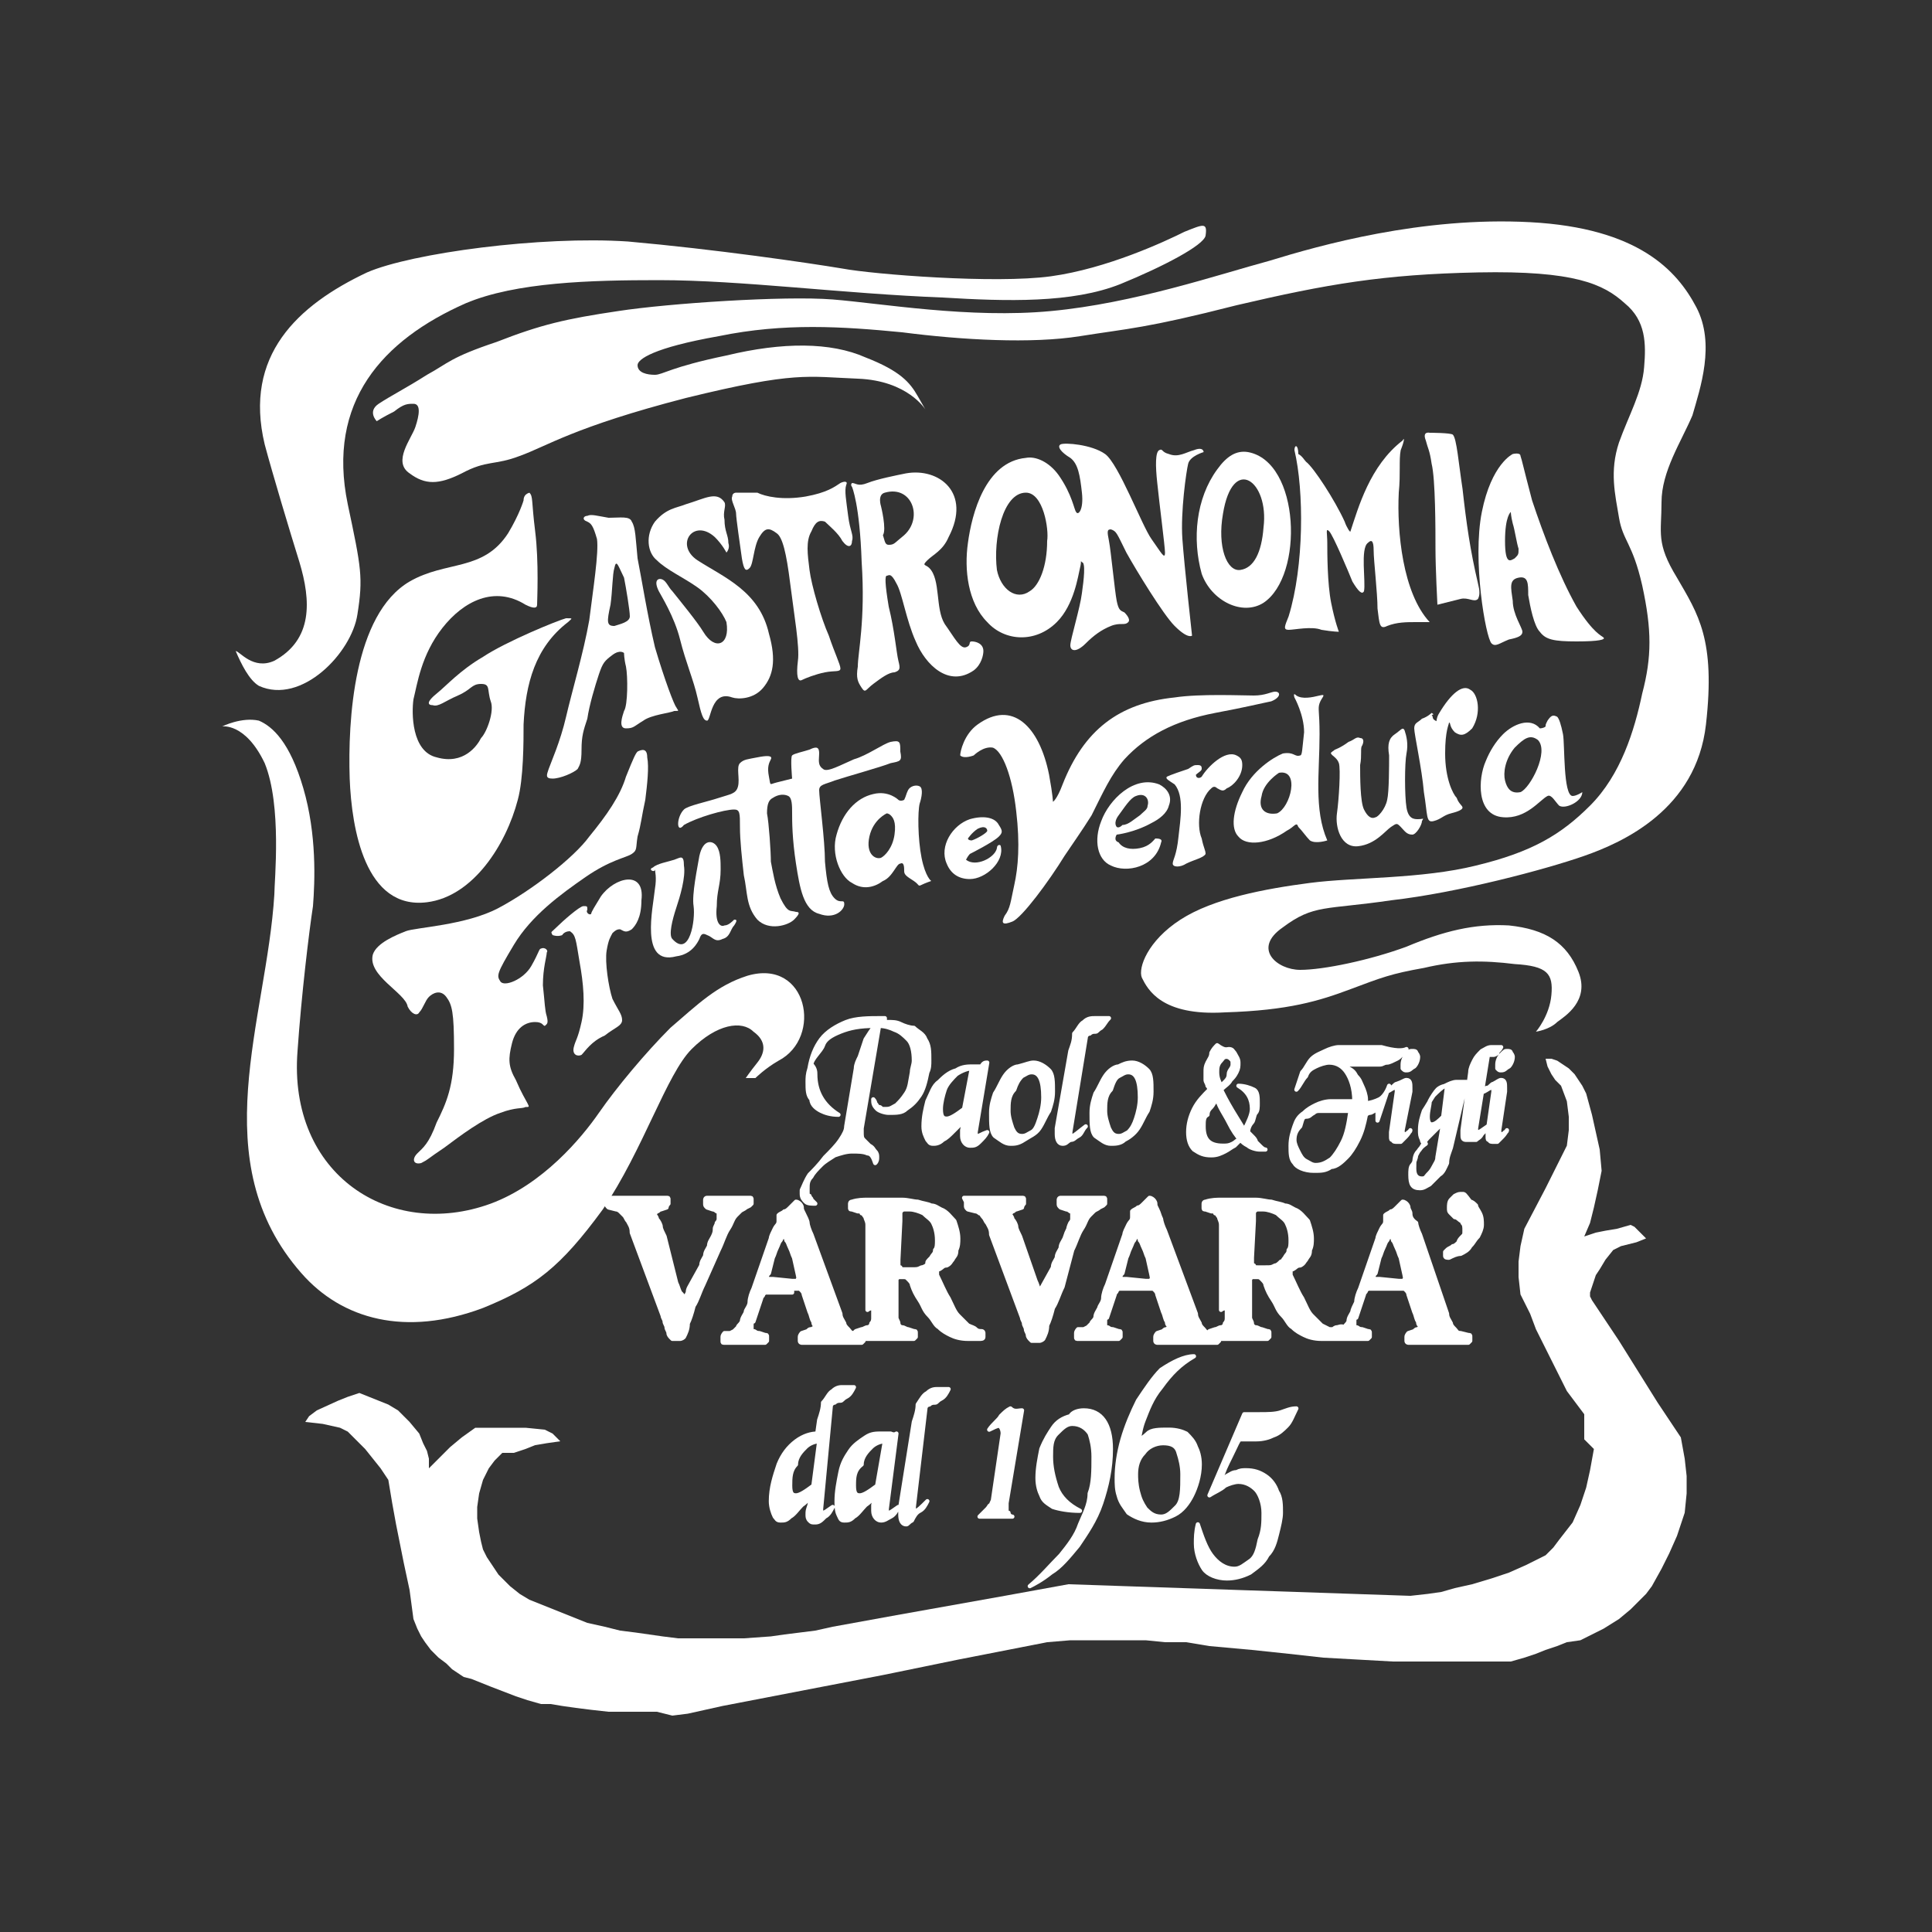 <?xml version="1.0" encoding="utf-8"?>
<!-- Generator: Adobe Illustrator 24.0.1, SVG Export Plug-In . SVG Version: 6.00 Build 0)  -->
<svg version="1.1" id="Livello_1" xmlns="http://www.w3.org/2000/svg" xmlns:xlink="http://www.w3.org/1999/xlink" x="0px" y="0px"
	 viewBox="0 0 100 100" style="enable-background:new 0 0 100 100;" xml:space="preserve">
<rect x="0" y="0" width="100" height="100" fill="#333333" stroke="none"/>
<style type="text/css">
	.st0{fill-rule:evenodd;clip-rule:evenodd;fill:#FFFFFF;}
	.st1{fill:#FFFFFF;stroke:#FFFFFF;stroke-width:0.216;stroke-linecap:round;stroke-linejoin:round;stroke-miterlimit:22.926;}
</style>
<g>
	<path class="st0" d="M78.3,23.5c0,0-1.1,0.5-1.6,3s0.2,6.5,0.5,6.8c0.2,0.2,0.4,0,0.9-0.2c0.5-0.1,0.7-0.2,0.7-0.4
		s-0.5-0.9-0.5-1.6c-0.1-0.7-0.2-1.1,0.3-1.2c0.5-0.1,0.5,0.3,0.5,0.9c0.1,0.6,0.3,1.6,0.6,1.9c0.3,0.4,0.7,0.5,1.9,0.5
		c1.2,0,1.5-0.1,1.4-0.2s-0.5-0.2-1.4-1.6c-0.9-1.6-1.7-3.7-2.3-5.5c-0.5-1.9-0.5-2-0.6-2.3C78.7,23.4,78.3,23.5,78.3,23.5
		L78.3,23.5z M78.2,26.5c0,0-0.3,0.2-0.3,1.5s0.3,1,0.5,0.9c0.2-0.2,0.2-0.2,0.2-0.5c-0.1-0.3-0.2-1-0.3-1.3
		C78.2,26.7,78.2,26.5,78.2,26.5L78.2,26.5z"/>
	<path class="st0" d="M79.7,37.7c-0.5-0.6-1.4-0.2-1.9,0.3c-0.4,0.4-0.7,0.9-0.9,1.4c-0.4,0.9-0.5,2.8,0.9,2.9
		c1.2,0.1,1.9-0.9,2.3-1.1c0.2-0.1,0.4,0.3,0.6,0.5c0.3,0.2,1.2-0.2,1.2-0.7c0,0-0.3,0.2-0.5,0.2c-0.5,0-0.4-2.7-0.5-3.2
		s-0.2-0.8-0.3-0.9c-0.2-0.1-0.3-0.1-0.5,0.2C80,37.5,80,37.5,80,37.6C79.9,37.7,79.7,37.7,79.7,37.7L79.7,37.7z M78.4,38.7
		c-0.5,0.6-0.6,1.3-0.5,1.7c0.1,0.4,0.3,0.7,0.8,0.6c0.5-0.2,1.5-2.1,0.9-2.7C79.2,38,78.9,38.2,78.4,38.7L78.4,38.7z"/>
	<path class="st1" d="M45.8,52.7v0.2c0,0,0,0,0.1,0h0.1c0.2,0,0.4,0,0.6,0.1c0.2,0.1,0.5,0.2,0.7,0.2c0.2,0.2,0.5,0.3,0.6,0.6
		c0.2,0.3,0.2,0.6,0.2,1.1c0,0.2,0,0.4-0.1,0.6c-0.1,0.5-0.2,0.9-0.4,1.2s-0.4,0.5-0.7,0.7c-0.2,0.2-0.5,0.2-0.9,0.2
		c-0.2,0-0.5-0.1-0.6-0.2c-0.2-0.2-0.2-0.3-0.2-0.5c0,0,0.1,0.1,0.1,0.2c0.1,0.1,0.1,0.2,0.2,0.2c0.1,0,0.1,0.1,0.2,0.1
		c0.1,0,0.2,0,0.2,0c0.2,0,0.3-0.1,0.5-0.2c0.2-0.2,0.3-0.3,0.5-0.6c0.2-0.3,0.2-0.6,0.3-1.1c0-0.2,0.1-0.4,0.1-0.6
		c0-0.5-0.1-0.9-0.3-1.1c-0.2-0.2-0.4-0.4-0.7-0.5c-0.2-0.1-0.5-0.2-0.8-0.2l-0.9,5.3c0,0.1,0,0.2,0,0.2c0,0.2,0,0.3,0.1,0.4
		c0.1,0.1,0.2,0.2,0.3,0.3c0.2,0.1,0.2,0.2,0.3,0.3c0.1,0.1,0.1,0.2,0.1,0.3c0,0.1,0,0.2-0.1,0.3c-0.1-0.3-0.2-0.5-0.4-0.5
		c-0.2-0.1-0.5-0.1-0.8-0.1s-0.6,0.1-0.9,0.2c-0.3,0.2-0.5,0.3-0.7,0.5c-0.2,0.2-0.4,0.4-0.5,0.6c-0.2,0.2-0.2,0.4-0.2,0.6
		c0,0.1,0,0.2,0,0.2c0,0.1,0,0.2,0.1,0.2c0,0.1,0.1,0.1,0.1,0.2c0.1,0.1,0.1,0.1,0.2,0.2c-0.2,0-0.4,0-0.5-0.1s-0.2-0.2-0.2-0.4
		c0,0,0-0.1,0-0.2c0.1-0.2,0.2-0.5,0.4-0.8c0.2-0.2,0.5-0.5,0.8-0.9c0.3-0.3,0.6-0.6,0.8-0.9s0.3-0.5,0.3-0.7l0.5-3
		c0-0.2,0.1-0.4,0.2-0.6c0.1-0.3,0.2-0.6,0.3-0.9c0.2-0.3,0.3-0.5,0.5-0.7c-0.8,0-1.3,0.1-1.8,0.3c-0.5,0.2-0.8,0.4-0.9,0.7
		S42,54.8,42,55.1c0.2,0.2,0.2,0.4,0.2,0.5c0,0.9,0.4,1.6,1.2,2.1c-0.4,0-0.7-0.1-0.9-0.2S42,57.2,42,56.9c-0.2-0.2-0.2-0.5-0.2-0.9
		c0-0.2,0-0.4,0.1-0.7c0.1-0.6,0.3-1.1,0.6-1.5c0.3-0.4,0.8-0.7,1.3-0.9c0.5-0.2,1.2-0.2,1.8-0.2L45.8,52.7L45.8,52.7z M51.1,55
		l-0.6,3.6c0,0.1,0,0.2,0.1,0.2c0.1,0,0.2-0.1,0.5-0.2c-0.1,0.2-0.2,0.3-0.4,0.5c-0.2,0.2-0.3,0.2-0.5,0.2c-0.2,0-0.4-0.2-0.4-0.5
		c0-0.1,0-0.2,0-0.3l0.1-0.5c-0.1,0.1-0.2,0.2-0.5,0.5s-0.4,0.4-0.6,0.5c-0.2,0.2-0.4,0.2-0.5,0.2c-0.2,0-0.2-0.1-0.3-0.2
		c-0.1-0.2-0.2-0.4-0.2-0.7c0-0.5,0.1-0.9,0.2-1.3c0.2-0.4,0.3-0.8,0.6-1c0.2-0.2,0.5-0.5,0.9-0.6c0.3-0.2,0.6-0.2,0.9-0.2
		c0.2,0,0.3,0,0.4,0C50.9,55,51,55,51.1,55L51.1,55z M48.7,57.4c0,0.4,0.1,0.5,0.3,0.5c0.2,0,0.5-0.2,0.9-0.5l0.4-2.1
		c-0.2,0-0.5,0.1-0.8,0.3c-0.2,0.2-0.5,0.5-0.6,0.8C48.8,56.7,48.7,57.1,48.7,57.4L48.7,57.4z M53.5,55c0.3,0,0.6,0.2,0.8,0.4
		c0.2,0.2,0.2,0.6,0.2,1.1c0,0.4-0.1,0.7-0.2,1c-0.2,0.3-0.3,0.6-0.5,0.9S53.3,58.8,53,59s-0.5,0.2-0.7,0.2c-0.3,0-0.5-0.2-0.8-0.4
		c-0.2-0.2-0.2-0.6-0.2-1.2c0-0.4,0.1-0.7,0.2-1c0.2-0.3,0.3-0.6,0.5-0.9s0.5-0.5,0.7-0.5C53.1,55.1,53.3,55,53.5,55L53.5,55z
		 M52.2,57.5c0,0.3,0.1,0.6,0.2,0.9c0.1,0.2,0.2,0.4,0.5,0.4c0.2,0,0.3-0.1,0.5-0.2s0.3-0.4,0.4-0.7s0.2-0.7,0.2-1.1
		c0-0.9-0.2-1.3-0.6-1.3c-0.2,0-0.3,0.1-0.5,0.2c-0.2,0.2-0.3,0.4-0.4,0.7C52.2,56.7,52.2,57.1,52.2,57.5L52.2,57.5z M55.4,54.4
		c0.1-0.3,0.2-0.5,0.2-0.9c0.2-0.2,0.3-0.5,0.5-0.6c0.2-0.2,0.4-0.2,0.6-0.2h0.7c-0.2,0.2-0.2,0.3-0.4,0.5c-0.2,0.1-0.2,0.2-0.3,0.2
		c-0.1,0-0.2,0-0.3,0.1c-0.1,0-0.2,0.1-0.2,0.2l-0.8,4.9c0,0.1,0,0.2,0.1,0.2s0.3-0.2,0.7-0.5c-0.2,0.2-0.2,0.4-0.4,0.5
		S55.6,59,55.4,59c-0.2,0.1-0.2,0.2-0.4,0.2c-0.2,0-0.3-0.2-0.3-0.5c0-0.1,0-0.2,0-0.3L55.4,54.4L55.4,54.4z M58.6,55
		c0.3,0,0.6,0.2,0.8,0.4c0.2,0.2,0.2,0.6,0.2,1.1c0,0.4-0.1,0.7-0.2,1c-0.2,0.3-0.3,0.6-0.5,0.9s-0.5,0.5-0.7,0.6
		c-0.2,0.2-0.5,0.2-0.7,0.2c-0.3,0-0.5-0.2-0.8-0.4c-0.2-0.2-0.2-0.6-0.2-1.2c0-0.4,0.1-0.7,0.2-1c0.2-0.3,0.3-0.6,0.5-0.9
		s0.5-0.5,0.7-0.5C58.1,55.1,58.3,55,58.6,55L58.6,55z M57.2,57.5c0,0.3,0.1,0.6,0.2,0.9c0.1,0.2,0.2,0.4,0.5,0.4
		c0.2,0,0.3-0.1,0.5-0.2c0.2-0.2,0.3-0.4,0.4-0.7s0.2-0.7,0.2-1.1c0-0.9-0.2-1.3-0.6-1.3c-0.2,0-0.3,0.1-0.5,0.2s-0.3,0.4-0.4,0.7
		C57.2,56.7,57.2,57.1,57.2,57.5L57.2,57.5z"/>
	<path class="st1" d="M63.6,54.3c0.2,0,0.2,0.1,0.3,0.2c0.1,0.2,0.2,0.3,0.2,0.5s0,0.3-0.1,0.5c-0.1,0.2-0.2,0.3-0.3,0.4
		c-0.1,0.2-0.3,0.3-0.5,0.5c0.1,0.2,0.3,0.6,0.6,1.1c0.3,0.5,0.5,0.8,0.6,1c0.2-0.4,0.4-0.8,0.4-1.1c0-0.5-0.2-0.9-0.7-1.2
		c0.3,0,0.6,0.1,0.8,0.2s0.2,0.4,0.2,0.7c0,0.2,0,0.4-0.1,0.5s-0.1,0.4-0.2,0.5s-0.2,0.3-0.2,0.5c0,0,0.1,0.1,0.2,0.2
		s0.2,0.2,0.2,0.3c0.1,0.1,0.2,0.2,0.2,0.2c0.1,0.1,0.2,0.2,0.3,0.2h-0.3c-0.2,0-0.5-0.1-0.6-0.2c-0.2-0.1-0.3-0.2-0.4-0.3
		c-0.1,0.1-0.2,0.2-0.3,0.3c-0.2,0.1-0.3,0.2-0.5,0.3c-0.2,0.1-0.4,0.2-0.7,0.2c-0.4,0-0.6-0.1-0.9-0.3c-0.2-0.2-0.3-0.5-0.3-0.9
		s0.1-0.8,0.3-1.2c0.2-0.4,0.5-0.7,0.8-1c0,0,0-0.1-0.1-0.2c0-0.1-0.1-0.2-0.1-0.3c0-0.1,0-0.2,0-0.4s0-0.3,0.1-0.5
		c0.1-0.2,0.2-0.3,0.2-0.5c0.1-0.2,0.2-0.3,0.3-0.4C63.4,54.4,63.5,54.3,63.6,54.3L63.6,54.3z M63,55.5c0,0.3,0.1,0.5,0.2,0.7
		c0,0,0.1-0.1,0.2-0.2c0.1-0.1,0.2-0.2,0.2-0.4s0.2-0.3,0.2-0.5s0-0.2-0.1-0.3c-0.1-0.1-0.2-0.1-0.2-0.1c-0.2,0-0.2,0.1-0.3,0.2
		C63,55.1,63,55.3,63,55.5L63,55.5z M62.3,58.3c0,0.7,0.3,1,1,1c0.2,0,0.3,0,0.5-0.1c0.2-0.1,0.2-0.2,0.4-0.2
		c-0.2-0.2-0.4-0.5-0.6-0.9s-0.5-0.8-0.6-1.2c-0.2,0.2-0.2,0.3-0.3,0.4c-0.1,0.1-0.2,0.2-0.2,0.4C62.3,57.8,62.3,58,62.3,58.3
		L62.3,58.3z"/>
	<path class="st1" d="M72.8,54.3c-0.2,0.2-0.3,0.4-0.5,0.5c-0.2,0.1-0.4,0.2-0.5,0.2c-0.2,0-0.2,0.1-0.4,0.1h-2
		c0.1,0,0.2,0.1,0.4,0.2c0.2,0.1,0.3,0.2,0.4,0.4c0.2,0.2,0.2,0.3,0.3,0.5s0.2,0.5,0.2,0.7c0,0.1,0,0.1,0,0.2c0.2,0,0.5-0.1,0.7-0.2
		s0.4-0.4,0.5-0.7l-0.6,1.8c0-0.1,0-0.2,0-0.3s0-0.2,0-0.3c-0.2,0.1-0.3,0.2-0.4,0.2c-0.1,0-0.2,0.1-0.2,0.1
		c-0.1,0.5-0.2,0.9-0.4,1.3c-0.2,0.4-0.4,0.7-0.6,0.9s-0.5,0.5-0.8,0.5c-0.3,0.2-0.5,0.2-0.9,0.2c-0.5,0-0.9-0.2-1-0.4
		c-0.2-0.2-0.2-0.5-0.2-0.9c0-0.4,0.1-0.7,0.2-1c0.1-0.3,0.2-0.5,0.5-0.7c0.2-0.2,0.4-0.3,0.6-0.4s0.5-0.2,0.8-0.2h1.2
		c0-0.7-0.2-1.2-0.4-1.5s-0.5-0.5-0.9-0.5c-0.2,0-0.5,0.1-0.7,0.2c-0.2,0.1-0.4,0.2-0.5,0.5c-0.2,0.2-0.3,0.5-0.5,0.7
		c0.1-0.3,0.2-0.6,0.3-0.9c0.2-0.2,0.3-0.5,0.5-0.7c0.2-0.2,0.5-0.3,0.7-0.4c0.2-0.1,0.5-0.2,0.7-0.2c0.3,0,0.7,0,1.2,0
		c0.5,0,0.9,0,1,0C72.2,54.4,72.6,54.4,72.8,54.3L72.8,54.3z M67,59c0,0.2,0.1,0.4,0.2,0.6s0.2,0.4,0.4,0.5s0.3,0.2,0.5,0.2
		c0.3,0,0.5-0.1,0.8-0.3c0.2-0.2,0.4-0.5,0.6-0.9c0.2-0.4,0.3-0.9,0.4-1.6h-1.6c-0.1,0-0.2,0-0.3,0.1c-0.2,0.1-0.2,0.2-0.4,0.2
		s-0.2,0.2-0.3,0.5C67.1,58.5,67,58.7,67,59L67,59z M73.1,54.4c0.1,0,0.2,0,0.2,0.1c0.1,0.1,0.1,0.2,0.1,0.2c0,0.2-0.1,0.4-0.2,0.5
		c-0.2,0.1-0.2,0.2-0.4,0.2c-0.1,0-0.1,0-0.2-0.1c0-0.1,0-0.2,0-0.2c0-0.2,0.1-0.4,0.2-0.5C72.9,54.4,73,54.4,73.1,54.4L73.1,54.4z
		 M72.8,55.9c0.2,0,0.2,0.2,0.2,0.4c0,0.1,0,0.2,0,0.2l-0.4,2c0,0.2,0,0.2,0.1,0.2h0.1l0.1-0.1c0.1,0,0.1-0.1,0.1-0.1
		c-0.1,0.2-0.2,0.3-0.3,0.4s-0.2,0.2-0.2,0.2c-0.1,0-0.2,0-0.2,0c-0.1,0-0.2,0-0.2-0.1C72,59,72,59,72,58.8c0,0,0-0.1,0-0.2l0.3-2.1
		c0-0.1,0-0.2-0.1-0.2s-0.2,0.1-0.4,0.2c0-0.1,0.1-0.2,0.2-0.2s0.2-0.2,0.3-0.2C72.6,56,72.7,55.9,72.8,55.9L72.8,55.9z M75.1,59.4
		c-0.1,0.3-0.2,0.5-0.2,0.8c-0.1,0.2-0.2,0.5-0.4,0.6c-0.2,0.2-0.3,0.3-0.5,0.5c-0.2,0.1-0.3,0.2-0.5,0.2c-0.4,0-0.5-0.2-0.5-0.7
		c0-0.2,0-0.4,0.1-0.5s0.2-0.4,0.2-0.5c0.1-0.2,0.2-0.4,0.5-0.6c-0.1,0-0.2-0.1-0.2-0.2c-0.1-0.2-0.1-0.3-0.1-0.5
		c0-0.4,0.1-0.7,0.2-1c0.2-0.3,0.3-0.5,0.5-0.8c0.2-0.2,0.4-0.4,0.6-0.5s0.4-0.2,0.6-0.2c0.1,0,0.2,0,0.3,0s0.2,0,0.2,0L75.1,59.4
		L75.1,59.4z M74.7,58.1c-0.1,0.1-0.2,0.2-0.3,0.3c-0.2,0.2-0.3,0.3-0.5,0.5s-0.3,0.5-0.5,0.7c-0.2,0.2-0.2,0.5-0.2,0.9
		s0.2,0.5,0.4,0.5c0.2,0,0.2-0.1,0.3-0.2c0.1-0.1,0.2-0.2,0.3-0.4s0.2-0.3,0.2-0.5L74.7,58.1L74.7,58.1z M73.9,57.8
		c0,0.3,0.1,0.4,0.2,0.4c0.2,0,0.4-0.2,0.6-0.4l0.2-1.6c-0.2,0-0.4,0.1-0.5,0.2S74.1,56.8,74,57C74,57.2,73.9,57.5,73.9,57.8
		L73.9,57.8z M76.1,55.5c0-0.2,0.1-0.4,0.2-0.6c0.1-0.2,0.2-0.3,0.4-0.5c0.2-0.1,0.3-0.2,0.5-0.2h0.5c-0.1,0.2-0.2,0.2-0.2,0.3
		c-0.1,0.1-0.2,0.1-0.2,0.1s-0.2,0-0.2,0c-0.1,0-0.1,0.1-0.1,0.1l-0.6,3.7c0,0.1,0,0.2,0.1,0.2s0.2-0.1,0.5-0.3
		c-0.1,0.2-0.2,0.3-0.3,0.4c-0.1,0.2-0.2,0.2-0.3,0.3C76.1,59,76,59,75.9,59c-0.2,0-0.2-0.1-0.2-0.3c0-0.1,0-0.2,0-0.2L76.1,55.5
		L76.1,55.5z M78,54.4c0.1,0,0.2,0,0.2,0.1c0.1,0.1,0.1,0.2,0.1,0.2c0,0.2-0.1,0.4-0.2,0.5c-0.2,0.1-0.2,0.2-0.4,0.2
		c-0.1,0-0.1,0-0.2-0.1c0-0.1,0-0.2,0-0.2c0-0.2,0.1-0.4,0.2-0.5C77.9,54.4,77.9,54.4,78,54.4L78,54.4z M77.7,55.9
		c0.2,0,0.2,0.2,0.2,0.4c0,0.1,0,0.2,0,0.2l-0.3,2c0,0.2,0,0.2,0.1,0.2h0.1l0.1-0.1c0.1,0,0.1-0.1,0.1-0.1c-0.1,0.2-0.2,0.3-0.3,0.4
		s-0.2,0.2-0.2,0.2c-0.1,0-0.2,0-0.2,0c-0.1,0-0.2,0-0.2-0.1C77,59,77,59,77,58.8c0,0,0-0.1,0-0.2l0.3-2.1c0-0.1,0-0.2-0.1-0.2
		s-0.2,0.1-0.4,0.2c0-0.1,0.1-0.2,0.2-0.2s0.2-0.2,0.3-0.2C77.5,56,77.6,55.9,77.7,55.9L77.7,55.9z"/>
	<path class="st0" d="M20.9,80.9L20.9,80.9l-0.2-1l-0.2-1l-0.2-1.1l-0.2-1.2l0,0l-0.4-0.6l-0.4-0.5L18.9,75l-0.5-0.5l0,0L18,74.1
		l-0.4-0.2l0,0l-0.9-0.2l-0.9-0.1l0,0l0.2-0.3l0.4-0.3l0,0l1.1-0.5l0.5-0.2l0.6-0.2l0,0l0.5,0.2l0.5,0.2l0.5,0.2l0.5,0.3l0,0
		l0.6,0.6l0.5,0.6l0,0l0.2,0.5l0.2,0.4l0.1,0.4v0.5l0.6-0.6l0.5-0.5l0.6-0.5l0.7-0.5l0,0h0.9h0.8h0.9l1,0.1l0,0l0.4,0.2l0.4,0.4l0,0
		l-0.7,0.1l-0.6,0.1l-0.5,0.2l-0.6,0.2l0,0L26,75.2l-0.4,0.4L25.3,76L25,76.6l0,0l-0.2,0.7L24.7,78v0.6l0.1,0.7l0,0l0.1,0.5l0.1,0.4
		l0.2,0.4l0.2,0.3l0.2,0.3l0.2,0.3l0.3,0.3l0.3,0.3l0,0l0.5,0.4l0.5,0.3l0.5,0.2l0.5,0.2l0.5,0.2l0.5,0.2l0.5,0.2l0.5,0.2l0,0
		l0.9,0.2l0.8,0.2l0.8,0.1l0.7,0.1l0.7,0.1l0.8,0.1h0.9h0.9l0,0h1.6l1.4-0.1l0.7-0.1l0.8-0.1l0.8-0.1l0.9-0.2l0,0l3.3-0.6l2.8-0.5
		l2.8-0.5l3.3-0.6l0,0l17.7,0.6l0,0l0.9-0.1l0.7-0.1l0.7-0.2l0.9-0.2l0,0l1-0.3l0.9-0.3l0.9-0.4l1-0.5l0,0l0.4-0.4l0.3-0.4l0.7-0.9
		l0,0l0.4-0.9l0.3-0.9l0.2-0.9l0.2-1.1l0,0L82,74.5v-0.4v-0.9l0,0L81.1,72l-0.8-1.6l-0.8-1.6L79.2,68l-0.5-1l0,0l-0.1-0.9v-0.8
		l0.1-0.8l0.2-0.9l0,0l1.1-2.1l0.5-1l0.6-1.2l0,0l0.1-0.8v-0.7L81.1,57l-0.3-0.8l0,0l-0.3-0.3l-0.2-0.3l-0.2-0.4L80,54.8l0,0h0.3
		l0.3,0.1l0.3,0.2l0.3,0.2l0,0l0.3,0.3l0.2,0.3l0.2,0.3l0.2,0.4l0,0l0.3,1.1l0.2,0.9l0.2,0.9l0.1,1.1l0,0l-0.2,1l-0.2,0.9l-0.2,0.8
		L82,64l0,0l0.6-0.2l0.5-0.1l0.6-0.1l0.7-0.2l0,0l0.2,0.1l0.2,0.2l0.4,0.4l0,0l-0.5,0.2l-0.4,0.1l-0.4,0.1l-0.4,0.2l0,0l-0.4,0.5
		l-0.3,0.5l-0.2,0.3l-0.2,0.6l0,0l-0.1,0.3v0.2l0.1,0.2l0.2,0.3l0,0l1.2,1.8l1,1.6l1,1.6l1.2,1.8l0,0l0.2,1.1l0.1,0.9v0.9l-0.1,1
		l0,0l-0.4,1.2l-0.4,0.9L86,81.2l-0.5,0.9l0,0l-0.3,0.4l-0.3,0.3l-0.3,0.3l-0.2,0.2l-0.6,0.5l-0.8,0.5l0,0l-1.2,0.6L81.1,85
		l-0.5,0.2L80,85.4l-0.5,0.2l-0.6,0.2L78.2,86l0,0H76h-2h-1.9l-1.8-0.1l-1.8-0.1l-1.8-0.2l-1.9-0.2l-2.2-0.2l0,0L61.4,85L60.3,85
		l-1-0.1h-0.9h-0.9h-1h-1.1L54.2,85l0,0l-4.6,0.9l-3.9,0.8l-8.3,1.6l0,0l-0.9,0.2l-0.9,0.2l-0.8,0.1L34,88.6h-1.6h-0.9l-0.9-0.1l0,0
		l-0.8-0.1l-0.7-0.1l-0.6-0.1L28,88.2L27.3,88l-0.6-0.2l-1.3-0.5l0,0l-0.5-0.2l-0.5-0.2L24,86.8l-0.3-0.2l-0.3-0.2l-0.3-0.3
		l-0.4-0.3l-0.4-0.4l0,0L22,85l-0.2-0.3l-0.2-0.4l-0.2-0.5l0,0l-0.2-1.5L20.9,80.9L20.9,80.9z M22.4,75.9L22.4,75.9L22.4,75.9z"/>
	<path class="st0" d="M12.2,33.7c0.2,0,0.9,1,2,0.5c2-1.1,1.9-3.1,1.3-5.1c-0.5-1.6-1.4-4.6-1.8-6.1c-1.1-4.6,1.7-7.2,5.3-8.9
		c2.3-1,9-1.9,13.5-1.6c4.5,0.4,9.3,1.1,11.1,1.4c1.6,0.3,7.9,0.8,10.8,0.4c2.9-0.4,5.9-1.8,6.9-2.3c1-0.4,1.2-0.5,1.1,0.2
		c-0.1,0.5-2.2,1.6-4.4,2.5c-2.5,1-5.9,0.9-9.2,0.7c-5.2-0.2-10.4-0.9-14.7-0.9c-3.5,0-7.4,0.1-10,1.2c-4.3,1.9-7.2,5.1-6.1,10.4
		c0.7,3.3,0.8,3.8,0.5,5.7c-0.3,2-2.9,4.7-5.1,3.7C12.9,35.2,12.5,34.4,12.2,33.7L12.2,33.7z"/>
	<path class="st0" d="M19.5,21.8c0,0-0.5-0.5,0.1-0.9s1.4-0.8,2.5-1.5c1.1-0.6,1.2-0.9,3.6-1.7c2.3-0.9,3.6-1.2,6.3-1.6
		c2.6-0.4,8.6-0.8,11.1-0.6s7.1,1,11.3,0.6c4.3-0.4,8.7-1.9,11.3-2.6c2.6-0.8,7.9-2.3,13.5-2c5.6,0.3,7.6,2.5,8.6,4.4
		s0.2,4.2-0.2,5.6C87,22.9,86,24.4,86,26c0,1.6-0.3,2.1,0.8,3.9c1.1,1.9,2,3.2,1.5,7.6S84,43.6,82,44.3c-2,0.7-6.5,1.9-10,2.3
		c-3.4,0.5-4,0.2-5.6,1.4c-1.6,1.1-0.3,2.2,0.9,2.2c1.2,0,3.6-0.5,5.5-1.2c1.9-0.8,3.5-1.2,5.3-1.1c1.9,0.2,3,0.9,3.6,2.4
		c0.6,1.5-0.7,2.3-1.1,2.6c-0.4,0.4-1.1,0.5-1.1,0.5s0.7-0.8,0.8-1.9c0.1-1.1-0.2-1.5-1.9-1.6c-1.6-0.2-3-0.2-4.7,0.2
		c-1.7,0.3-2.2,0.5-3.8,1.1s-3.2,1.1-6.5,1.2c-3.3,0.2-4-1.2-4.3-1.8c-0.2-0.5,0.3-1.9,2-3s4.4-1.6,6.7-1.9c2.3-0.3,5.8-0.2,8.6-0.9
		c2.9-0.7,4.4-1.6,5.9-3.1c1.6-1.6,2.3-3.9,2.7-5.8c0.5-1.9,0.5-3.3,0-5.6c-0.5-2.2-1-2.3-1.2-3.5c-0.2-1.2-0.5-2.4,0-3.9
		c0.5-1.4,1.2-2.6,1.3-3.9c0.1-1.2,0.1-2.4-1-3.3c-1.1-1-2.6-1.7-7.6-1.6c-4.9,0.1-7.8,0.6-12.5,1.7c-4.7,1.2-5.6,1.2-8.1,1.6
		s-6.1,0.2-9.2-0.2c-3.1-0.3-6.1-0.5-9.5,0.2c-3.4,0.6-4.2,1.2-4.2,1.5c0,0.4,0.5,0.5,0.9,0.5s0.8-0.4,3.7-1
		c2.9-0.7,5.4-0.7,7.2,0.1c1.8,0.7,2.3,1.3,2.7,2c0.4,0.7,0.4,0.7,0.4,0.7s-0.9-1.5-3.5-1.6c-2.6-0.1-3.2-0.4-8.9,1
		c-5.8,1.5-7.2,2.5-8.6,3c-1.3,0.5-1.7,0.2-3,0.9c-1.2,0.6-1.9,0.6-2.7,0c-0.9-0.6,0.1-1.8,0.3-2.4c0.2-0.6,0.3-1.2-0.1-1.2
		c-0.3,0-0.5,0-1,0.4C19.8,21.6,19.5,21.8,19.5,21.8L19.5,21.8z"/>
	<path class="st0" d="M11.5,37.6c0,0,1.2-0.2,2.2,1.9c0.9,2.2,0.5,6.1,0.5,6.8c-0.4,6.5-3.7,13.8,1.4,19.6c2.1,2.4,5.4,3.3,9.4,1.8
		c2.7-1.1,4-2.1,6.2-5.1c2.1-3.1,3.3-7,4.6-8.3c1.3-1.3,2.6-1.5,3.2-0.9c0.7,0.5,0.6,1.1,0.2,1.6c-0.4,0.5-0.6,0.8-0.6,0.8h0.5
		c0,0,0.5-0.5,1.2-0.9c2.3-1.2,1.5-5.3-1.6-4.4c-1.6,0.5-2.6,1.5-4,2.7c-1.3,1.3-2.8,3.1-3.7,4.4c-0.9,1.3-2.9,3.7-5.6,4.7
		c-5.2,1.9-10.5-1.5-10-7.9c0.2-2.9,0.6-6.2,0.8-7.5c0.1-1.3,0.2-3.7-0.5-6.1s-1.6-3.2-2.3-3.5C12.5,37.1,11.5,37.6,11.5,37.6
		L11.5,37.6z"/>
	<path class="st0" d="M27.1,25.9c0,0-0.2,0.7-0.8,1.7c-1.3,2-3.2,1.4-5.1,2.5c-2.9,1.7-3.2,7.2-3.1,10.2c0.1,2.6,0.8,6.8,4,6.4
		c2.4-0.3,4.1-3,4.7-5.3c0.3-1.1,0.3-3,0.3-3.9c0.1-2.1,0.6-4,2.3-5.3c0.2-0.2,0.3-0.2-0.1-0.2c-0.4,0.1-3.1,1.2-4.3,2
		c-1.2,0.7-1.9,1.5-2.4,1.9c-0.5,0.4-0.5,0.6-0.2,0.6c0.3,0.1,0.6-0.2,1.3-0.5c0.7-0.3,0.7-0.6,1.2-0.6c0.5,0,0.3,0.3,0.5,0.9
		c0.2,0.5-0.2,1.6-0.5,1.9c-0.2,0.4-0.9,1.4-2.3,1c-1.3-0.3-1.3-2.3-1.2-3c0.2-0.8,0.4-2.3,1.5-3.7c1.1-1.4,2.7-2.2,4.3-1.2
		c0.4,0.2,0.6,0.2,0.6,0s0.1-2.2-0.1-3.8c-0.2-1.6-0.1-1.8-0.3-2C27.5,25.5,27.1,25.5,27.1,25.9L27.1,25.9z"/>
	<path class="st0" d="M32.3,33.8c0,0-0.2-0.2-0.6,0.1c-0.4,0.3-0.5,0.4-0.7,1c-0.2,0.6-0.5,1.6-0.6,2.3c-0.2,0.6-0.3,0.9-0.3,1.6
		s-0.1,0.8-0.2,1c-0.2,0.2-0.9,0.5-1.3,0.5c-0.4,0-0.3-0.2-0.2-0.5s0.6-1.4,0.9-2.7c0.3-1.3,0.9-3.3,1.2-5c0.2-1.6,0.5-3.5,0.4-4.2
		c-0.2-0.7-0.3-0.8-0.5-0.9c-0.3-0.1-0.2-0.3,0-0.3c0.2-0.1,0.5,0,1.1,0.1c0.6,0,1.1-0.1,1.2,0.2c0.2,0.3,0.2,0.9,0.3,1.9
		c0.2,1,0.5,2.9,0.9,4.6c0.5,1.7,1,3,1.1,3.1c0.1,0.2,0.2,0.2-0.1,0.2c-0.2,0.1-1.2,0.2-1.6,0.5c-0.5,0.3-0.5,0.4-0.9,0.4
		s-0.2-0.6-0.1-0.9c0.2-0.3,0.2-1.8,0.1-2.3C32.3,34.1,32.3,33.8,32.3,33.8L32.3,33.8z M31.8,29.4c-0.1,0.3-0.1,1.2-0.2,1.9
		c-0.2,0.9-0.2,1.1,0.2,1.1c0.3-0.1,0.8-0.2,0.8-0.5s-0.2-1.5-0.3-2C32,29.3,31.9,28.9,31.8,29.4L31.8,29.4z"/>
	<path class="st0" d="M35.5,26.1c-0.5,0.2-1,0.2-1.6,0.9c-0.5,0.7-0.4,1.6,0.1,2c0.5,0.5,1.4,0.9,2.1,1.4s1.3,1.3,1.5,1.8
		c0.2,1.2-0.6,1.5-1.2,0.5c-0.3-0.5-1.2-1.6-1.6-2.1c-0.2-0.2-0.3-0.5-0.5-0.6c-0.2-0.1-0.5,0-0.2,0.6c0.1,0.2,0.8,1.3,1.1,2.5
		c0.3,1.2,0.7,2.1,0.9,3c0.2,0.9,0.3,1.2,0.5,1.2c0.2,0,0.2-1.6,1.3-1.2c0.3,0.1,1.1,0.1,1.6-0.5c0.5-0.6,0.7-1.4,0.3-2.8
		c-0.5-2.2-2.3-2.9-3.7-3.8c-1.2-0.8-0.2-2.2,0.9-1.2c0.4,0.4,0.6,0.8,0.6,0.8s0.2-0.2,0.1-0.5c0-0.4-0.2-0.6-0.2-1.2
		c-0.1-0.4,0.1-0.7,0-0.9C37.1,25.4,36.5,25.8,35.5,26.1L35.5,26.1z"/>
	<path class="st0" d="M38.1,25.5c0,0-0.2,0-0.2,0.2c-0.1,0.2,0.2,0.6,0.2,0.9c0,0.2,0.2,1.6,0.3,2.3c0.1,0.6,0.2,0.7,0.4,0.5
		s0.2-1.1,0.5-1.6c0.3-0.5,0.5-0.5,0.9-0.2c0.3,0.2,0.5,1,0.7,2.6c0.2,1.6,0.5,3.3,0.4,4c-0.1,0.8,0,1.1,0.2,1
		c0.2-0.1,0.7-0.3,1.2-0.4c0.5-0.1,0.8,0,0.8-0.2s-0.3-0.8-0.6-1.7c-0.4-0.9-0.9-2.6-1-3.4s-0.2-1.5,0.1-2c0.2-0.5,0.4-0.6,0.7-0.5
		c0.2,0.2,0.7,0.6,0.9,1c0.3,0.4,0.5,0.3,0.5,0c0.1-0.3-0.1-0.5-0.2-1.3c-0.1-0.8-0.2-1.3-0.1-1.6c0.1-0.2-0.1-0.2-0.3-0.1
		c-0.3,0.2-0.7,0.5-1.8,0.7c-1.2,0.2-2.1,0-2.5-0.2C38.5,25.5,38.1,25.5,38.1,25.5L38.1,25.5z"/>
	<path class="st0" d="M44.1,25.2c0,0,0.4,0.9,0.5,3.9c0.2,3-0.2,4.7-0.2,5.4c-0.1,0.6,0,0.8,0.2,1.1c0.2,0.3,0.2,0.1,0.6-0.2
		c0.4-0.3,0.8-0.6,1.1-0.6c0.3-0.1,0.3-0.2,0.2-0.6c-0.1-0.4-0.2-1.6-0.5-2.8c-0.2-1.2-0.2-1.6-0.1-1.6c0.1,0,0.2-0.2,0.5,0.4
		c0.3,0.5,0.5,1.9,1,3c0.5,1.2,1.7,2.4,3,1.5c0.4-0.3,0.5-0.8,0.5-1c0-0.4-0.4-0.5-0.6-0.5s0,0.2-0.3,0.3c-0.3,0.1-0.6-0.5-1.1-1.2
		c-0.5-0.8-0.2-2.3-0.8-2.9c-0.2-0.2-0.4-0.1-0.1-0.4c0.3-0.3,0.8-0.5,1.1-1.2c1.2-2.3-0.5-3.6-2.2-3.3c-0.5,0.1-1.5,0.3-2,0.5
		S44.3,25,44.1,25C44,25.1,44.1,25.2,44.1,25.2L44.1,25.2z M45.6,26.2c0,0-0.2-0.6,0.2-0.7c1.4-0.4,2,1.3,1,2.2
		c-0.5,0.4-0.5,0.5-0.8,0.5c-0.2,0-0.2-0.2-0.3-0.5C45.9,27.4,45.6,26.2,45.6,26.2L45.6,26.2z"/>
	<path class="st0" d="M50.1,28.1c0.2-1.5,0.9-4.2,3-4.4c0.5-0.1,1.2,0.2,1.7,0.9c0.7,1,0.8,1.8,0.9,1.9c0.1,0.2,0.4-0.1,0.3-1
		c-0.1-0.9-0.2-1.5-0.6-1.8c-0.5-0.3-0.7-0.6-0.5-0.7c0.2-0.1,1.6,0,2.3,0.5s1.9,3.7,2.4,4.4s0.7,1.1,0.7,0.7c0-0.3-0.3-2.6-0.4-3.6
		c-0.1-0.9-0.1-1.6,0.1-1.7c0.2-0.1,0.1,0.1,0.5,0.2c0.5,0.2,0.9-0.1,1.3-0.2c0.5-0.2,0.5,0.1,0.5,0.1s-0.7,0.2-0.8,0.6
		c-0.1,0.4-0.4,2.5-0.3,3.9s0.5,5,0.5,5s-0.2,0.2-0.9-0.5c-0.6-0.6-2-2.9-2.5-3.8c-0.5-1-0.5-1.1-0.8-1.2c-0.2,0-0.2,0.1-0.1,0.6
		c0.1,0.5,0.3,2.6,0.4,3.1c0.1,0.5,0.2,0.5,0.4,0.6c0.2,0.2,0.3,0.4,0.2,0.5c-0.2,0.2-0.4,0-0.9,0.2c-0.5,0.2-0.9,0.5-1.3,0.9
		c-0.5,0.5-0.8,0.4-0.8,0.1s0.5-1.9,0.6-2.7c0.1-0.7,0.2-1.6,0-1.6C55.9,29,56,29,55.9,29.4c-0.1,0.4-0.3,1.9-1.2,2.8
		c-1.1,1.1-2.7,1-3.6,0C50.1,31.2,49.9,29.5,50.1,28.1L50.1,28.1z M53.3,30.6c0.5-0.3,0.9-1.3,0.9-2.6c0.1-0.6-0.2-2.5-1.1-2.5
		c-1.2,0-1.7,2.4-1.5,4C51.8,30.5,52.6,31.1,53.3,30.6L53.3,30.6z"/>
	<path class="st0" d="M62.2,29.7c-0.5-1.8-0.3-3.9,0.8-5.4c0.5-0.7,1-1,1.6-0.9c2.7,0.5,2.9,6.4,0.8,7.8
		C64.3,31.9,62.7,31.1,62.2,29.7L62.2,29.7z M63.3,26.6c-0.3,1.7,0.2,3,0.9,2.9c0.7-0.1,1.1-0.9,1.2-2.2
		C65.7,24.9,63.8,23.5,63.3,26.6L63.3,26.6z"/>
	<path class="st0" d="M67,23.3c0.5,2.1,0.5,6-0.3,8.6c-0.2,0.5-0.3,0.7,0,0.7s1.2-0.2,1.7,0c0.6,0.1,0.9,0.1,0.9,0.1
		s-0.2-0.5-0.4-1.5c-0.2-1-0.2-2.6-0.2-3.1c0-0.5-0.1-0.8,0.1-0.6c0.2,0.2,1,2.1,1.2,2.6c0.3,0.5,0.5,0.7,0.6,0.5
		c0.1-0.5-0.2-2.2,0.2-2.5c0.2-0.2,0.3-0.1,0.3,0.4c0,0.5,0.2,2.2,0.2,3c0.1,0.8,0.1,1.1,0.5,0.9c0.5-0.2,1-0.2,1.5-0.2s0.7,0,0.7,0
		c-1.4-1.5-1.7-4.7-1.6-6.7c0.1-1,0-1.7,0.1-2.2c0.2-0.5,0.2-0.7,0.1-0.5c-1.7,1.3-2.3,3.5-2.7,4.7c0,0.1-0.2-0.2-0.3-0.5
		c-0.5-1.1-1.6-2.8-2-3.1c-0.1-0.1-0.2-0.3-0.4-0.4C67.2,23,67,23,67,23.3L67,23.3z"/>
	<path class="st0" d="M74,22.4c0,0-0.4-0.1-0.2,0.4c0.1,0.4,0.2,0.5,0.3,1.2c0.2,0.8,0.2,3.4,0.2,4.4c0,1,0.1,2.9,0.1,2.9
		s0.8-0.2,1.2-0.3c0.4-0.1,0.7,0.2,0.9,0c0.1-0.2,0.1-0.4,0-0.8c-0.4-1.7-0.6-3.1-0.8-4.9c-0.2-1.3-0.3-2.6-0.5-2.8
		C75.1,22.4,74,22.4,74,22.4L74,22.4z"/>
	<path class="st0" d="M19.3,49.4c0.2-0.6,1.2-1,1.7-1.2s3.1-0.3,4.8-1.2c1.7-0.9,3.9-2.6,4.7-3.7c0.9-1.1,1.6-2.1,1.9-3.1
		c0.4-1,0.5-1.2,0.6-1.3c0.2-0.1,0.5-0.2,0.5,0.3c0.1,0.5,0,1.4-0.1,2.2c-0.2,0.9-0.2,1.2-0.4,1.9c-0.1,0.6,0,0.7-0.3,0.9
		c-0.3,0.2-1.1,0.3-2.4,1.2c-1.3,0.9-2.8,2-3.7,3.5c-0.9,1.5-0.9,1.6-0.7,1.9c0.2,0.3,1.2-0.1,1.6-0.8c0.4-0.7,0.4-0.9,0.5-0.9
		c0.2-0.1,0.4,0.1,0.3,0.2c0,0.2-0.2,0.8-0.2,1.7c0.1,0.9,0.1,1.3,0.2,1.6c0.1,0.4,0,0.4-0.1,0.5c-0.1,0-0.1-0.2-0.5-0.2
		c-0.5,0-1,0.3-1.2,1.1c-0.2,0.8-0.2,1.2,0.2,1.9c0.3,0.7,0.5,1,0.6,1.2c0.1,0.2,0.1,0.2-0.1,0.2c-0.2,0.1-0.5,0-1.3,0.3
		c-0.9,0.3-2.1,1.2-2.9,1.8c-0.9,0.6-0.8,0.6-1.2,0.8c-0.4,0.1-0.5-0.2-0.2-0.5s0.6-0.5,1-1.6c0.5-1,0.9-1.9,0.9-3.8
		s-0.1-2.3-0.4-2.7c-0.3-0.4-0.7-0.2-0.9,0c-0.2,0.2-0.3,0.6-0.5,0.8c-0.1,0.2-0.4,0.1-0.6-0.3C21,51.4,19,50.5,19.3,49.4L19.3,49.4
		z"/>
	<path class="st0" d="M29.1,48.4c0,0,0.1-0.2,0.4-0.2c0.3,0.2,0.3,0.4,0.5,1.6c0.2,1.1,0.3,2.2,0.1,3.1c-0.2,0.9-0.3,0.9-0.4,1.3
		s0.2,0.5,0.4,0.4c0.2-0.2,0.5-0.7,1.2-1c0.5-0.4,0.9-0.5,0.9-0.8s-0.2-0.5-0.5-1.1c-0.2-0.6-0.4-1.9-0.3-2.5s0.2-0.7,0.3-0.9
		c0.2-0.2,0.3-0.2,0.4-0.2c0.2,0.1,0.3,0.2,0.6,0c0.2-0.2,0.5-0.6,0.5-1.5c0.2-1.6-1.4-1.2-2.1-0.2c-0.3,0.5-0.5,0.8-0.5,0.9
		c-0.1,0.1-0.3-0.1-0.2-0.2c0-0.2,0-0.2-0.2-0.2c-0.2,0-1.1,0.8-1.4,1.1c-0.3,0.3-0.3,0.2-0.2,0.4C28.9,48.5,29.1,48.4,29.1,48.4
		L29.1,48.4z"/>
	<path class="st0" d="M33.8,44.9c0.2-0.2,0.8-0.3,1.1-0.4s0.5-0.3,0.5,0.3c0.1,0.6-0.2,1.6-0.4,2.2s-0.4,1.4-0.2,1.6
		c0.9,1,1.2-1,1.1-1.7c-0.1-0.6,0.2-2,0.3-2.6c0.2-0.9,0.7-0.8,0.9-0.5c0.2,0.3,0.2,0.8,0.2,1.2c0,0.8-0.2,1.1-0.2,1.9
		c-0.1,0.9,0.2,1.1,0.4,1c0.2,0,0.4-0.2,0.5-0.3c0.1,0,0.2,0,0,0.3c-0.2,0.2-0.2,0.6-0.6,0.7c-0.4,0.2-0.5-0.1-0.8-0.2
		c-0.2-0.1-0.3-0.1-0.4,0.2c-0.1,0.2-0.4,0.8-1.2,0.9c-1.9,0.5-1.2-2.5-1.1-3.5c0.1-0.6,0-0.9,0-1C33.9,45.2,33.5,45,33.8,44.9
		L33.8,44.9z"/>
	<path class="st0" d="M35.4,41.9c0.2-0.2,1.2-0.4,1.8-0.6c0.6-0.2,0.9-0.2,1-0.6s-0.1-1,0.1-1.2c0.2-0.2,0.4-0.2,0.9-0.3
		c0.5-0.1,0.8-0.1,0.7,0.1c-0.1,0.2-0.2,0.4-0.1,0.9c0.1,0.5,0,0.4,0.4,0.3s0.8-0.2,0.8-0.2s-0.1-1.1,0-1.2s0.6-0.2,0.9-0.3
		c0.4-0.2,0.5-0.1,0.5,0.2s-0.1,0.6,0.2,0.8c0.2,0.2,0.9-0.2,1.6-0.5c0.7-0.2,1.5-0.8,1.9-0.9c0.5-0.1,0.5,0,0.5,0.5
		c0.1,0.5,0,0.5-0.5,0.6c-0.5,0.2-2.3,0.7-2.9,0.9c-0.5,0.2-0.8,0.2-0.8,0.5c0,0.4,0.3,2.6,0.3,3.7c0.1,1.1,0.2,1.6,0.5,1.9
		s0.5,0,0.5,0.3s-0.5,0.8-1.3,0.5c-0.8-0.2-1-1.3-1.2-2.6S41,42.5,41,42.1s0-0.8-0.2-0.9s-0.5-0.1-0.8,0.1c-0.2,0.1-0.3,0.3-0.3,0.8
		c0.1,0.5,0.2,2,0.2,2.5c0.1,0.5,0.2,1.2,0.5,1.9c0.4,0.8,0.5,0.6,0.8,0.7c0.2,0,0.2,0.1-0.1,0.4c-0.3,0.3-1.3,0.6-1.9,0
		c-0.6-0.7-0.5-1.4-0.7-2.3c-0.1-0.9-0.2-1.8-0.2-2.5s0-0.9-0.3-0.9c-0.5,0-1.9,0.4-2.6,0.8C35,43.2,35,42.3,35.4,41.9L35.4,41.9z"
		/>
	<path class="st0" d="M46.5,41.4c0,0-0.5-0.5-1.3-0.3c-0.9,0.2-1.6,1-1.9,2.1c-0.3,1,0.2,2.2,0.8,2.5c0.6,0.4,1.2,0.2,1.6-0.1
		c0.5-0.2,0.7-0.9,0.9-0.9c0.2-0.1,0.2,0.2,0.2,0.4s0.2,0.3,0.5,0.5c0.3,0.2,0.2,0.3,0.4,0.2c0.2-0.1,0.5-0.2,0.5-0.2
		s-0.3-0.2-0.5-1.2c-0.2-1-0.2-2.4-0.1-2.8c0.1-0.3,0.2-0.8,0-0.9s-0.5,0-0.6,0.2s-0.1,0.3-0.2,0.5C46.6,41.5,46.5,41.4,46.5,41.4
		L46.5,41.4z M45.9,42.1c0,0-0.7,0.3-0.9,1.2c-0.2,0.9,0.3,1.2,0.6,1.1c0.2-0.1,0.6-0.5,0.7-1.2c0.1-0.7-0.1-0.9-0.2-1
		C46,42.1,45.9,42.1,45.9,42.1L45.9,42.1z"/>
	<path class="st0" d="M50.2,44.2c0,0,1.2-0.6,1.5-0.9c0.2-0.2,0.2-0.3,0-0.6c-0.2-0.4-0.8-0.5-1.5-0.3c-0.9,0.3-1.6,1.4-1.2,2.3
		c0.2,0.5,0.6,0.8,1.2,0.8c0.8,0,1.8-0.9,1.6-1.7c0-0.1-0.2-0.1-0.2,0.1c-0.1,0.5-1.1,1-1.6,0.6C50.1,44.3,50.2,44.2,50.2,44.2
		L50.2,44.2z M50.1,43.4c0,0,0.2-0.3,0.5-0.5c0.4-0.2,0.5,0,0.5,0.1s-0.5,0.4-0.8,0.5C50.1,43.5,50.1,43.4,50.1,43.4L50.1,43.4z"/>
	<path class="st0" d="M50.4,39.1c0,0,0.5-0.5,1-0.4c0.5,0.2,1,1.5,1.2,3.3c0.2,1.7,0.1,2.9-0.1,3.8c-0.2,0.9-0.2,1.2-0.5,1.6
		c-0.2,0.4-0.1,0.5,0.4,0.3c0.5-0.2,1.9-2.1,2.7-3.4c0.4-0.6,0.9-1.3,1.4-2.1c0.6-1.2,1-2.1,1.7-2.9c1.1-1.2,2.6-2,4.7-2.4
		c1.6-0.3,2.4-0.5,2.9-0.6c0.5-0.2,0.5-0.5,0.2-0.5c-0.2,0-0.5,0.2-1.1,0.2s-2.8-0.1-4.1,0.1c-2.9,0.3-4.7,1.7-5.8,4.5
		c-0.3,0.8-0.5,0.9-0.5,0.9s0-0.3-0.2-1.4c-0.5-2.5-1.9-3.9-3.7-2.6c-0.7,0.5-0.9,1.4-0.9,1.6C49.9,39.3,50.4,39.1,50.4,39.1
		L50.4,39.1z"/>
	<path class="st0" d="M57.8,43.2c0,0,0.9-0.1,1.8-0.6c0.4-0.2,0.8-0.5,0.9-0.9c0.2-0.5-0.1-0.9-0.5-1.1c-1.3-0.5-2.6,0.8-3,1.9
		c-0.4,1-0.2,2,0.5,2.3c0.8,0.4,2.3,0.1,2.6-1.2c0.1-0.2-0.2-0.2-0.3-0.2c-0.1,0.1-0.3,0.4-0.8,0.5c-0.5,0.1-0.9,0-1.1-0.3
		C57.6,43.5,57.8,43.2,57.8,43.2L57.8,43.2z M57.8,42.8c0,0-0.2-0.2,0.1-0.6s0.6-0.9,0.9-1c0.5-0.2,0.7,0.2,0.6,0.5
		c0,0.2-0.2,0.3-0.4,0.5c-0.3,0.2-0.6,0.5-0.9,0.5C57.9,42.9,57.8,42.8,57.8,42.8L57.8,42.8z"/>
	<path class="st0" d="M60.4,40.2c0.2-0.1,0.8-0.3,1.1-0.4c0.3-0.2,0.3-0.2,0.5-0.2c0.2,0,0.2,0.1,0.2,0.2c0,0.1-0.2,0.2-0.3,0.3
		c0,0.2,0.2,0.2,0.3,0.1c0.3-0.5,1.2-1.4,1.8-1.1c0.2,0.1,0.3,0.2,0.3,0.5c0,0.6-0.5,1.1-0.8,1.2c-0.2,0.2-0.3,0.1-0.5,0
		c-0.1-0.1-0.2-0.1-0.3,0c-0.6,0.5-0.8,1.9-0.5,2.6c0.1,0.5,0.2,0.6,0.2,0.8c-0.1,0.2-0.6,0.3-1,0.5c-0.3,0.2-0.7,0.2-0.7,0
		s0.2-0.4,0.3-1.4c0.1-0.9,0.3-2.1-0.2-2.7C60.5,40.4,60.3,40.3,60.4,40.2L60.4,40.2z"/>
	<path class="st0" d="M67,36.1c0,0,0.5,0.9,0.5,1.8c-0.1,0.9-0.1,1.2-0.2,1.2C67,39.2,67,38.9,66.4,39c-0.5,0.2-1.6,0.9-2.1,2
		c-0.5,1-0.6,1.9-0.2,2.3c0.4,0.5,1.5,0.4,2.5-0.3c0.4-0.2,0.5-0.5,0.6-0.2c0.2,0.2,0.4,0.5,0.6,0.7c0.3,0.2,0.9,0,0.9,0
		C68,41.9,68.3,40,68.3,38c0-1.2-0.1-1.3,0-1.6s0.4-0.5,0-0.4s-0.9,0.2-1.2,0C66.9,35.8,67,36.1,67,36.1L67,36.1z M66.2,40
		c0,0-0.8,0.5-0.9,1.2c-0.2,0.7,0.2,1,0.8,0.9C66.8,41.8,67.3,39.8,66.2,40L66.2,40z"/>
	<path class="st0" d="M74.1,36.9c0,0-0.2,0.2-0.5,0.3c-0.2,0.2-0.4,0.2-0.4,0.5c0,0.3,0.4,2.1,0.5,3.3c0.2,1.2,0.1,1.6,0.5,1.5
		c0.4-0.1,0.5-0.3,0.9-0.4c0.4-0.1,0.6-0.2,0.6-0.3s-0.2-0.2-0.3-0.5c-0.2-0.2-0.6-1-0.6-2.3c0-1.2,0.2-1.5,0.2-1.6
		c0.1,0,0,0.2,0.3,0.5c0.3,0.2,0.5,0.2,0.9-0.2c0.5-0.8,0.3-1.8-0.1-2c-0.4-0.3-1,0.2-1.6,1.2c-0.2,0.3-0.1,0.5-0.2,0.4
		c-0.2-0.1-0.1-0.2-0.2-0.3C74.3,37,74.1,36.9,74.1,36.9L74.1,36.9z"/>
	<path class="st0" d="M69.1,38.8c0,0-0.3,0.2-0.2,0.2c0,0.1,0.3,0.2,0.4,0.5s0,1.9-0.1,2.6s0.2,1.8,1.1,1.7c0.9-0.1,1.4-0.8,1.7-1
		c0.3-0.2,0.3-0.2,0.5,0c0.2,0.2,0.3,0.4,0.6,0.4c0.2,0,0.5-0.5,0.5-0.7c0.1-0.2,0.1-0.1-0.2-0.1c-0.2,0-0.5,0-0.6-0.6
		c-0.1-0.6-0.1-2.3,0-2.8c0.1-0.5,0-0.9-0.1-1.2c-0.1-0.2-0.2,0-0.5,0.2c-0.3,0.2-0.4,0.5-0.3,1.1c0,0.5,0,1.9-0.1,2.3
		c-0.1,0.5-0.5,0.9-0.6,0.9c-0.2,0.1-0.4,0-0.6-0.4c-0.2-0.4-0.2-1.7-0.2-2.3c0.1-0.5,0-0.9,0.1-1c0.1-0.2,0.1-0.4-0.1-0.4
		c-0.2-0.1-0.3,0.1-0.6,0.2C69.4,38.7,69.1,38.8,69.1,38.8L69.1,38.8z"/>
	<path class="st1" d="M37.2,64.7c0.2-0.4,0.3-0.8,0.5-1.1c0.2-0.3,0.2-0.5,0.4-0.7c0.1-0.1,0.2-0.2,0.2-0.2c0.1-0.1,0.2-0.1,0.3-0.2
		l0.2-0.1l0.1-0.1c0-0.1,0-0.1,0-0.2c0-0.1,0-0.1-0.1-0.1c-0.2,0-0.3,0-0.5,0c-0.2,0-0.3,0-0.5,0c-0.2,0-0.4,0-0.6,0
		c-0.2,0-0.4,0-0.6,0c-0.1,0-0.1,0.1-0.1,0.1c0,0.1,0,0.1,0,0.2s0,0.1,0.1,0.2l0.3,0.1c0.1,0,0.2,0.1,0.2,0.1c0.1,0,0.1,0,0.1,0.1
		v0.1c0,0,0,0.1,0,0.2s-0.1,0.2-0.1,0.2c0,0.1-0.1,0.2-0.1,0.3C37,63.7,37,63.8,36.9,64c-0.1,0.2-0.2,0.3-0.2,0.5
		c-0.1,0.2-0.2,0.3-0.2,0.5c-0.1,0.2-0.2,0.3-0.2,0.5l-0.5,0.9c-0.1,0.2-0.2,0.3-0.2,0.5c-0.1,0.2-0.1,0.2-0.2,0.3
		c0-0.1-0.1-0.2-0.2-0.3c-0.1-0.2-0.1-0.3-0.2-0.5L34.4,64c-0.1-0.2-0.2-0.4-0.2-0.5s-0.1-0.3-0.2-0.4c0-0.1-0.1-0.2-0.1-0.2
		c0-0.1,0-0.1,0.1-0.2c0.1,0,0.1-0.1,0.2-0.1l0.3-0.1c0,0,0-0.1,0.1-0.2c0-0.1,0-0.1,0-0.2s0-0.1-0.1-0.1c-0.2,0-0.4,0-0.5,0
		s-0.3,0-0.5,0s-0.3,0-0.5,0s-0.3,0-0.5,0s-0.3,0-0.5,0s-0.3,0-0.5,0l-0.1,0.1c0,0.1,0,0.1,0,0.2s0,0.1,0.1,0.2l0.4,0.1
		c0.1,0,0.2,0.1,0.2,0.1s0.1,0.1,0.2,0.2c0.1,0.1,0.1,0.2,0.2,0.3c0.1,0.2,0.2,0.3,0.2,0.6l1.6,4.3c0,0.1,0.1,0.2,0.1,0.3
		c0,0.1,0.1,0.2,0.1,0.3s0.1,0.2,0.1,0.3s0.1,0.2,0.1,0.2l0.1,0.1c0.1,0,0.1,0,0.2,0c0.1,0,0.2,0,0.2,0s0.1,0,0.2-0.1
		c0.1-0.2,0.2-0.4,0.2-0.7c0.1-0.2,0.2-0.5,0.3-0.9c0.2-0.3,0.3-0.7,0.5-1.1L37.2,64.7L37.2,64.7z M41,66.7c0.2,0,0.2,0,0.3,0
		c0.1,0,0.1,0,0.2,0.1c0,0,0.1,0.1,0.1,0.2l0.3,0.9c0.1,0.2,0.1,0.4,0.2,0.5c0,0.2,0.1,0.2,0.1,0.2v0.1L42,68.8
		c-0.1,0-0.1,0-0.2,0.1l-0.3,0.1c0,0-0.1,0.1-0.1,0.2s0,0.1,0,0.2s0.1,0.1,0.1,0.1c0.2,0,0.3,0,0.5,0s0.3,0,0.5,0c0.2,0,0.3,0,0.5,0
		c0.2,0,0.5,0,0.8,0c0.2,0,0.5,0,0.8,0l0.1-0.1c0-0.1,0-0.1,0-0.2s0-0.1-0.1-0.1l-0.4-0.1c-0.2,0-0.2-0.1-0.3-0.2
		c-0.1-0.1-0.2-0.2-0.2-0.3c-0.1-0.2-0.2-0.3-0.2-0.5L42,63.9c-0.1-0.2-0.2-0.5-0.2-0.6s-0.1-0.3-0.2-0.5c-0.1-0.2-0.1-0.2-0.1-0.3
		s-0.1-0.2-0.1-0.2s-0.1-0.1-0.2-0.1c0,0,0,0-0.1,0.1c-0.1,0.1-0.1,0.1-0.2,0.2c-0.1,0.1-0.2,0.2-0.3,0.2c-0.1,0.1-0.2,0.1-0.3,0.2
		c0,0.1,0,0.2,0,0.3c0,0.2-0.1,0.2-0.2,0.4c-0.1,0.2-0.2,0.4-0.2,0.5l-0.9,2.6c-0.1,0.2-0.2,0.5-0.2,0.7s-0.2,0.4-0.2,0.5
		s-0.2,0.3-0.2,0.5c-0.1,0.2-0.2,0.2-0.2,0.3c-0.1,0.1-0.2,0.2-0.2,0.2s-0.2,0.1-0.2,0.1h-0.3c0,0-0.1,0.1-0.1,0.2s0,0.1,0,0.2
		s0,0.1,0.1,0.1c0.2,0,0.3,0,0.4,0s0.2,0,0.3,0c0.1,0,0.2,0,0.3,0c0.2,0,0.4,0,0.6,0s0.4,0,0.5,0l0.1-0.1c0-0.1,0-0.1,0-0.2
		s0-0.1-0.1-0.1l-0.3-0.1c-0.2,0-0.2-0.1-0.3-0.1c-0.1,0-0.1-0.1-0.1-0.1s0-0.1,0-0.2s0-0.2,0.1-0.2l0.4-1.2c0-0.1,0.1-0.1,0.1-0.2
		l0.1-0.1c0.1,0,0.1,0,0.2,0H41C41,66.9,41,66.7,41,66.7z M40,66.2c-0.1,0-0.2,0-0.2,0c-0.1,0-0.1-0.1-0.1-0.1c0-0.1,0-0.1,0.1-0.2
		l0.2-0.8c0.1-0.2,0.1-0.3,0.2-0.5c0.1-0.2,0.1-0.3,0.2-0.4c0.1-0.2,0.1-0.2,0.2-0.3c0,0.1,0.1,0.2,0.1,0.3c0.1,0.1,0.1,0.2,0.2,0.4
		c0.1,0.2,0.1,0.3,0.2,0.5l0.2,0.9c0,0.1,0.1,0.2,0,0.2c0,0.1,0,0.1-0.1,0.1s-0.1,0-0.2,0L40,66.2L40,66.2z M45.2,67.7
		c0,0.2,0,0.4,0,0.5s0,0.2-0.1,0.3c0,0.1-0.1,0.2-0.2,0.2c-0.1,0-0.2,0.1-0.3,0.1l-0.3,0.1l-0.1,0.1c0,0.1,0,0.1,0,0.2
		s0,0.1,0.1,0.1c0.2,0,0.3,0,0.5,0c0.2,0,0.3,0,0.5,0c0.2,0,0.3,0,0.5,0c0.2,0,0.5,0,0.7,0c0.2,0,0.5,0,0.8,0l0.1-0.1
		c0-0.1,0-0.1,0-0.2s0-0.1-0.1-0.1L47,68.8c-0.1,0-0.2-0.1-0.3-0.1c-0.1,0-0.2-0.1-0.2-0.2s-0.1-0.2-0.1-0.3c0-0.2,0-0.3,0-0.5v-1.3
		c0-0.1,0-0.2,0-0.2l0.1-0.1c0.1,0,0.2,0,0.2,0c0.2,0,0.2,0,0.3,0.1c0.1,0.1,0.2,0.2,0.2,0.3c0.1,0.3,0.2,0.5,0.4,0.8
		s0.2,0.5,0.5,0.8c0.2,0.2,0.3,0.5,0.5,0.6c0.2,0.2,0.4,0.3,0.6,0.4c0.2,0.1,0.5,0.2,0.9,0.2c0.1,0,0.2,0,0.3,0c0.1,0,0.2,0,0.3,0
		c0.1,0,0.2,0,0.2-0.1v-0.1V69c0,0,0-0.1-0.1-0.1s-0.2,0-0.3-0.1s-0.2-0.1-0.4-0.2c-0.2-0.2-0.3-0.3-0.5-0.5
		c-0.2-0.2-0.3-0.5-0.5-0.9c-0.2-0.3-0.4-0.8-0.6-1.2c0-0.1,0-0.1,0-0.2c0,0,0-0.1,0.1-0.1c0.2-0.1,0.2-0.2,0.4-0.2
		c0.2-0.1,0.2-0.2,0.3-0.3c0.1-0.2,0.2-0.2,0.2-0.5c0.1-0.2,0.1-0.4,0.1-0.6c0-0.3-0.1-0.6-0.2-0.9c-0.2-0.2-0.4-0.5-0.7-0.6
		c-0.2-0.1-0.3-0.2-0.5-0.2c-0.2-0.1-0.4-0.1-0.7-0.2c-0.2,0-0.5-0.1-0.8-0.1c-0.3,0-0.6,0-0.9,0s-0.5,0-0.9,0c-0.2,0-0.5,0-0.8,0.1
		c-0.1,0-0.1,0.1-0.1,0.1c0,0.1,0,0.1,0,0.2s0,0.1,0.1,0.1l0.3,0.1c0.1,0,0.2,0,0.2,0.1c0.1,0,0.1,0.1,0.2,0.2
		c0,0.1,0.1,0.2,0.1,0.4s0,0.4,0,0.6v3.8C45,67.7,45.2,67.7,45.2,67.7z M46.6,63.2c0-0.2,0-0.3,0-0.4s0.1-0.2,0.2-0.2
		c0.1,0,0.2,0,0.3,0c0.2,0,0.5,0.1,0.7,0.2c0.2,0.2,0.4,0.3,0.5,0.5c0.1,0.2,0.2,0.5,0.2,0.9c0,0.2,0,0.4-0.1,0.5
		c0,0.2-0.1,0.2-0.2,0.4C48,65.3,48,65.3,48,65.4s-0.2,0.2-0.3,0.2c-0.2,0.1-0.2,0.1-0.5,0.1c-0.2,0-0.2,0-0.4,0
		c-0.1,0-0.2,0-0.2-0.1c-0.1,0-0.1-0.1-0.1-0.2c0-0.1,0-0.2,0-0.2L46.6,63.2L46.6,63.2z M55.5,64.7c0.2-0.4,0.3-0.8,0.5-1.1
		c0.2-0.3,0.2-0.5,0.4-0.7c0.1-0.1,0.2-0.2,0.2-0.2c0.1-0.1,0.2-0.1,0.3-0.2l0.2-0.1l0.1-0.1c0-0.1,0-0.1,0-0.2c0-0.1,0-0.1-0.1-0.1
		c-0.2,0-0.3,0-0.5,0c-0.2,0-0.3,0-0.5,0c-0.2,0-0.4,0-0.6,0c-0.2,0-0.4,0-0.6,0c-0.1,0-0.1,0.1-0.1,0.1c0,0.1,0,0.1,0,0.2
		s0,0.1,0.1,0.2l0.3,0.1c0.1,0,0.2,0.1,0.2,0.1c0.1,0,0.1,0,0.1,0.1v0.1c0,0,0,0.1,0,0.2s-0.1,0.2-0.1,0.2s-0.1,0.2-0.1,0.3
		c-0.1,0.2-0.1,0.2-0.2,0.5c-0.1,0.2-0.2,0.3-0.2,0.5c-0.1,0.2-0.2,0.3-0.2,0.5c-0.1,0.2-0.2,0.3-0.2,0.5l-0.5,0.9
		c-0.1,0.2-0.2,0.3-0.2,0.5C54,67,54,67.1,54,67.1c0-0.1-0.1-0.2-0.2-0.3c-0.1-0.2-0.1-0.3-0.2-0.5L52.8,64
		c-0.1-0.2-0.2-0.4-0.2-0.5s-0.1-0.3-0.2-0.4c0-0.1-0.1-0.2-0.1-0.2c0-0.1,0-0.1,0.1-0.2c0.1,0,0.1-0.1,0.2-0.1l0.3-0.1
		c0,0,0-0.1,0.1-0.2c0-0.1,0-0.1,0-0.2s0-0.1-0.1-0.1c-0.2,0-0.4,0-0.5,0s-0.3,0-0.5,0c-0.2,0-0.3,0-0.5,0c-0.2,0-0.3,0-0.5,0
		s-0.3,0-0.5,0c-0.2,0-0.3,0-0.5,0L50,62.2c0,0.1,0,0.1,0,0.2s0,0.1,0.1,0.2l0.4,0.1c0.1,0,0.2,0.1,0.2,0.1c0.1,0,0.1,0.1,0.2,0.2
		c0.1,0.1,0.1,0.2,0.2,0.3c0.1,0.2,0.2,0.3,0.2,0.6l1.6,4.3c0,0.1,0.1,0.2,0.1,0.3c0,0.1,0.1,0.2,0.1,0.3c0,0.1,0.1,0.2,0.1,0.3
		c0,0.1,0.1,0.2,0.1,0.2l0.1,0.1c0.1,0,0.1,0,0.2,0c0.1,0,0.2,0,0.2,0s0.1,0,0.2-0.1c0.1-0.2,0.2-0.4,0.2-0.7
		c0.1-0.2,0.2-0.5,0.3-0.9c0.2-0.3,0.3-0.7,0.5-1.1L55.5,64.7L55.5,64.7z M59.3,66.7c0.2,0,0.2,0,0.3,0c0.1,0,0.1,0,0.2,0.1
		c0,0,0.1,0.1,0.1,0.2l0.3,0.9c0.1,0.2,0.1,0.4,0.2,0.5c0,0.2,0.1,0.2,0.1,0.2v0.1l-0.1,0.1c-0.1,0-0.1,0-0.2,0.1l-0.3,0.1
		c0,0-0.1,0.1-0.1,0.2s0,0.1,0,0.2s0.1,0.1,0.1,0.1c0.2,0,0.3,0,0.5,0c0.2,0,0.3,0,0.5,0c0.2,0,0.3,0,0.5,0c0.2,0,0.5,0,0.8,0
		s0.5,0,0.8,0l0.1-0.1c0-0.1,0-0.1,0-0.2s0-0.1-0.1-0.1l-0.4-0.1c-0.2,0-0.2-0.1-0.3-0.2s-0.2-0.2-0.2-0.3c-0.1-0.2-0.2-0.3-0.2-0.5
		l-1.6-4.3c-0.1-0.2-0.2-0.5-0.2-0.6c-0.1-0.2-0.1-0.3-0.2-0.5c-0.1-0.2-0.1-0.2-0.1-0.3s-0.1-0.2-0.1-0.2s-0.1-0.1-0.2-0.1
		c0,0,0,0-0.1,0.1c-0.1,0.1-0.1,0.1-0.2,0.2c-0.1,0.1-0.2,0.2-0.3,0.2c-0.1,0.1-0.2,0.1-0.3,0.2c0,0.1,0,0.2,0,0.3
		c0,0.2-0.1,0.2-0.2,0.4c-0.1,0.2-0.2,0.4-0.2,0.5l-0.9,2.6c-0.1,0.2-0.2,0.5-0.2,0.7s-0.2,0.4-0.2,0.5c-0.1,0.2-0.2,0.3-0.2,0.5
		c-0.1,0.2-0.2,0.2-0.2,0.3c-0.1,0.1-0.2,0.2-0.2,0.2s-0.2,0.1-0.2,0.1h-0.3c0,0-0.1,0.1-0.1,0.2c0,0.1,0,0.1,0,0.2s0,0.1,0.1,0.1
		c0.2,0,0.3,0,0.4,0s0.2,0,0.3,0c0.1,0,0.2,0,0.3,0c0.2,0,0.4,0,0.6,0s0.4,0,0.5,0l0.1-0.1c0-0.1,0-0.1,0-0.2c0-0.1,0-0.1-0.1-0.1
		l-0.3-0.1c-0.2,0-0.2-0.1-0.3-0.1c-0.1,0-0.1-0.1-0.1-0.1s0-0.1,0-0.2s0-0.2,0.1-0.2l0.4-1.2c0-0.1,0.1-0.1,0.1-0.2l0.1-0.1
		c0.1,0,0.1,0,0.2,0L59.3,66.7L59.3,66.7z M58.3,66.2c-0.1,0-0.2,0-0.2,0c-0.1,0-0.1-0.1-0.1-0.1c0-0.1,0-0.1,0.1-0.2l0.2-0.8
		c0.1-0.2,0.1-0.3,0.2-0.5c0.1-0.2,0.1-0.3,0.2-0.4c0.1-0.2,0.1-0.2,0.2-0.3c0,0.1,0.1,0.2,0.1,0.3c0.1,0.1,0.1,0.2,0.2,0.4
		c0.1,0.2,0.1,0.3,0.2,0.5l0.2,0.9c0,0.1,0.1,0.2,0,0.2c0,0.1,0,0.1-0.1,0.1s-0.1,0-0.2,0L58.3,66.2L58.3,66.2z M63.5,67.7
		c0,0.2,0,0.4,0,0.5s0,0.2-0.1,0.3c0,0.1-0.1,0.2-0.2,0.2c-0.1,0-0.2,0.1-0.3,0.1l-0.3,0.1l-0.1,0.1c0,0.1,0,0.1,0,0.2
		s0,0.1,0.1,0.1c0.2,0,0.3,0,0.5,0c0.2,0,0.3,0,0.5,0s0.3,0,0.5,0c0.2,0,0.5,0,0.7,0s0.5,0,0.8,0l0.1-0.1c0-0.1,0-0.1,0-0.2
		s0-0.1-0.1-0.1l-0.3-0.1c-0.1,0-0.2-0.1-0.3-0.1s-0.2-0.1-0.2-0.2s-0.1-0.2-0.1-0.3c0-0.2,0-0.3,0-0.5v-1.3c0-0.1,0-0.2,0-0.2
		l0.1-0.1c0.1,0,0.2,0,0.2,0c0.2,0,0.2,0,0.3,0.1s0.2,0.2,0.2,0.3c0.1,0.3,0.2,0.5,0.4,0.8s0.2,0.5,0.5,0.8c0.2,0.2,0.3,0.5,0.5,0.6
		c0.2,0.2,0.4,0.3,0.6,0.4s0.5,0.2,0.9,0.2c0.1,0,0.2,0,0.3,0s0.2,0,0.3,0s0.2,0,0.2-0.1v-0.1V69c0,0,0-0.1-0.1-0.1s-0.2,0-0.3-0.1
		c-0.2-0.1-0.2-0.1-0.4-0.2c-0.2-0.2-0.3-0.3-0.5-0.5c-0.2-0.2-0.3-0.5-0.5-0.9c-0.2-0.3-0.4-0.8-0.6-1.2c0-0.1,0-0.1,0-0.2
		c0,0,0-0.1,0.1-0.1c0.2-0.1,0.2-0.2,0.4-0.2c0.2-0.1,0.2-0.2,0.3-0.3c0.1-0.2,0.2-0.2,0.2-0.5c0.1-0.2,0.1-0.4,0.1-0.6
		c0-0.3-0.1-0.6-0.2-0.9c-0.2-0.2-0.4-0.5-0.7-0.6c-0.2-0.1-0.3-0.2-0.5-0.2c-0.2-0.1-0.4-0.1-0.7-0.2c-0.2,0-0.5-0.1-0.8-0.1
		c-0.3,0-0.6,0-0.9,0c-0.3,0-0.5,0-0.9,0c-0.2,0-0.5,0-0.8,0.1c-0.1,0-0.1,0.1-0.1,0.1c0,0.1,0,0.1,0,0.2s0,0.1,0.1,0.1l0.3,0.1
		c0.1,0,0.2,0,0.2,0.1c0.1,0,0.1,0.1,0.2,0.2c0,0.1,0.1,0.2,0.1,0.4s0,0.4,0,0.6v3.8C63.3,67.7,63.5,67.7,63.5,67.7z M64.9,63.2
		c0-0.2,0-0.3,0-0.4s0.1-0.2,0.2-0.2c0.1,0,0.2,0,0.3,0c0.2,0,0.5,0.1,0.7,0.2c0.2,0.2,0.4,0.3,0.5,0.5c0.1,0.2,0.2,0.5,0.2,0.9
		c0,0.2,0,0.4-0.1,0.5c0,0.2-0.1,0.2-0.2,0.4c-0.1,0.1-0.1,0.2-0.2,0.2c-0.1,0.1-0.2,0.2-0.3,0.2c-0.2,0.1-0.2,0.1-0.5,0.1
		c-0.2,0-0.2,0-0.4,0c-0.1,0-0.2,0-0.2-0.1c-0.1,0-0.1-0.1-0.1-0.2c0-0.1,0-0.2,0-0.2L64.9,63.2L64.9,63.2z M72.3,66.7
		c0.2,0,0.2,0,0.3,0s0.1,0,0.2,0.1c0,0,0.1,0.1,0.1,0.2l0.3,0.9c0.1,0.2,0.1,0.4,0.2,0.5c0,0.2,0.1,0.2,0.1,0.2v0.1l-0.1,0.1
		c-0.1,0-0.1,0-0.2,0.1l-0.3,0.1c0,0-0.1,0.1-0.1,0.2s0,0.1,0,0.2s0.1,0.1,0.1,0.1c0.2,0,0.3,0,0.5,0s0.3,0,0.5,0s0.3,0,0.5,0
		c0.2,0,0.5,0,0.8,0s0.5,0,0.8,0l0.1-0.1c0-0.1,0-0.1,0-0.2s0-0.1-0.1-0.1l-0.4-0.1c-0.2,0-0.2-0.1-0.3-0.2s-0.2-0.2-0.2-0.3
		c-0.1-0.2-0.2-0.3-0.2-0.5l-1.4-4.1c-0.1-0.2-0.2-0.5-0.2-0.6C73,63.1,73,62.9,73,62.8s-0.1-0.2-0.1-0.3s-0.1-0.2-0.1-0.2
		s-0.1-0.1-0.2-0.1c0,0,0,0-0.1,0.1c-0.1,0.1-0.1,0.1-0.2,0.2s-0.2,0.2-0.3,0.2c-0.1,0.1-0.2,0.1-0.3,0.2c0,0.1,0,0.2,0,0.3
		c0,0.2-0.1,0.2-0.2,0.4c-0.1,0.2-0.2,0.4-0.2,0.5l-0.9,2.6c-0.1,0.2-0.2,0.5-0.2,0.7c-0.1,0.2-0.2,0.4-0.2,0.5
		c-0.1,0.2-0.2,0.3-0.2,0.5c-0.1,0.2-0.2,0.2-0.2,0.3c-0.2-0.1-0.3,0-0.4,0s-0.2,0.1-0.2,0.1h-0.3c0,0-0.1,0.1-0.1,0.2
		c0,0.1,0,0.1,0,0.2s0,0.1,0.1,0.1c0.2,0,0.3,0,0.4,0s0.2,0,0.3,0s0.2,0,0.3,0c0.2,0,0.4,0,0.6,0s0.4,0,0.5,0l0.1-0.1
		c0-0.1,0-0.1,0-0.2c0-0.1,0-0.1-0.1-0.1l-0.3-0.1c-0.2,0-0.2-0.1-0.3-0.1s-0.1-0.1-0.1-0.1s0-0.1,0-0.2s0-0.2,0.1-0.2l0.4-1.2
		c0-0.1,0.1-0.1,0.1-0.2l0.1-0.1c0.1,0,0.1,0,0.2,0L72.3,66.7L72.3,66.7z M71.4,66.2c-0.1,0-0.2,0-0.2,0c-0.1,0-0.1-0.1-0.1-0.1
		c0-0.1,0-0.1,0.1-0.2l0.2-0.8c0.1-0.2,0.1-0.3,0.2-0.5s0.1-0.3,0.2-0.4c0.1-0.2,0.1-0.2,0.2-0.3c0,0.1,0.1,0.2,0.1,0.3
		c0.1,0.1,0.1,0.2,0.2,0.4s0.1,0.3,0.2,0.5l0.2,0.9c0,0.1,0.1,0.2,0,0.2c0,0.1,0,0.1-0.1,0.1s-0.1,0-0.2,0L71.4,66.2L71.4,66.2z"/>
	<path class="st1" d="M75.7,61.8c-0.2,0-0.2,0-0.4,0.1c-0.1,0.1-0.2,0.2-0.2,0.2C75,62.2,75,62.4,75,62.5c0,0.2,0,0.2,0.1,0.3
		s0.2,0.2,0.2,0.2c0.1,0,0.2,0.1,0.2,0.1c0.1,0.1,0.2,0.1,0.2,0.2c0.1,0.1,0.1,0.2,0.1,0.4c0,0.2,0,0.2-0.1,0.3
		c-0.1,0.1-0.2,0.2-0.2,0.3c-0.1,0.1-0.2,0.2-0.3,0.2c-0.1,0.1-0.2,0.1-0.3,0.2l-0.1,0.1c0,0.1,0,0.1,0,0.2c0,0.1,0.1,0.1,0.2,0.1
		c0.2-0.1,0.4-0.2,0.6-0.2c0.2-0.1,0.4-0.2,0.5-0.4c0.2-0.2,0.2-0.3,0.4-0.5c0.1-0.2,0.2-0.4,0.2-0.6c0-0.2,0-0.4-0.1-0.6
		c-0.1-0.2-0.2-0.3-0.2-0.4c-0.1-0.1-0.2-0.2-0.3-0.2C75.8,61.8,75.8,61.8,75.7,61.8L75.7,61.8z"/>
	<path class="st1" d="M52.9,73l-0.8,4.8c0,0.2,0,0.2,0,0.3c0,0.2,0,0.2,0.1,0.2c0,0.1,0.1,0.2,0.2,0.2h-1.7c0,0,0.1-0.1,0.2-0.2
		c0.1-0.1,0.2-0.2,0.2-0.2c0.1-0.1,0.1-0.2,0.2-0.2c0-0.1,0.1-0.2,0.1-0.3l0.5-3.4c0-0.2-0.1-0.4-0.2-0.4s-0.3,0.1-0.5,0.2
		c0.2-0.3,0.5-0.5,0.6-0.7c0.2-0.2,0.3-0.3,0.5-0.4C52.5,73.1,52.7,73,52.9,73L52.9,73z M56.1,73c0.9,0,1.4,0.7,1.4,2
		c0,1-0.2,1.9-0.5,2.8c-0.3,0.9-0.8,1.6-1.2,2.2c-0.5,0.6-0.9,1.1-1.4,1.4c-0.5,0.4-0.9,0.6-1.1,0.7c0.6-0.5,1.1-1.1,1.6-1.6
		c0.4-0.5,0.8-1,1-1.6c0.2-0.5,0.5-1,0.5-1.6c0.2-0.5,0.2-1.2,0.2-1.9c0-0.5-0.1-0.9-0.2-1.2c-0.2-0.3-0.5-0.5-0.9-0.5
		c-0.3,0-0.5,0.2-0.8,0.5s-0.3,0.7-0.3,1.2c0,0.5,0.1,1,0.3,1.6c0.2,0.5,0.6,0.9,1.2,1.2c-0.6,0-1.1-0.1-1.4-0.2
		c-0.3-0.2-0.5-0.3-0.6-0.6c-0.1-0.2-0.2-0.5-0.2-0.9c0-0.5,0.1-1,0.2-1.5c0.2-0.5,0.4-0.8,0.6-1.1s0.5-0.5,0.9-0.6
		C55.5,73.1,55.8,73,56.1,73L56.1,73z M61.8,70.2c-0.7,0.4-1.2,0.9-1.7,1.6c-0.5,0.6-0.7,1.2-0.9,1.7c-0.2,0.5-0.2,0.9-0.3,1.1
		c0.1-0.1,0.3-0.2,0.5-0.4c0.2-0.2,0.6-0.2,1.1-0.2c0.4,0,0.7,0.1,0.9,0.2c0.2,0.2,0.4,0.4,0.5,0.7c0.1,0.2,0.2,0.5,0.2,0.9
		c0,0.6-0.2,1.2-0.4,1.6s-0.5,0.8-0.9,1c-0.4,0.2-0.8,0.3-1.2,0.3c-0.5,0-0.9-0.2-1.2-0.4c-0.2-0.3-0.4-0.5-0.5-0.9
		c-0.1-0.3-0.1-0.6-0.1-0.9c0-0.6,0.1-1.3,0.3-2c0.2-0.7,0.5-1.4,0.8-2c0.4-0.6,0.8-1.2,1.2-1.6C60.7,70.5,61.3,70.2,61.8,70.2
		L61.8,70.2z M58.8,76.3c0,0.2,0,0.5,0.1,0.9s0.2,0.6,0.4,0.9c0.2,0.2,0.4,0.4,0.8,0.4c0.3,0,0.5-0.2,0.8-0.5s0.3-0.9,0.3-1.7
		c0-0.4-0.1-0.8-0.2-1.1c-0.1-0.4-0.4-0.5-0.8-0.5s-0.8,0.2-1,0.5C58.9,75.5,58.8,75.9,58.8,76.3L58.8,76.3z M63.2,76.6
		c0.1,0,0.2-0.1,0.3-0.2c0.2-0.1,0.3-0.2,0.5-0.2c0.2-0.1,0.3-0.1,0.5-0.1c0.4,0,0.7,0.1,1,0.3c0.3,0.2,0.5,0.5,0.6,0.8
		c0.2,0.3,0.2,0.7,0.2,1.1c0,0.3-0.1,0.7-0.2,1.1c-0.1,0.4-0.2,0.8-0.5,1.1c-0.2,0.4-0.5,0.6-0.9,0.9c-0.4,0.2-0.8,0.3-1.2,0.3
		c-0.5,0-1-0.2-1.2-0.5c-0.2-0.3-0.4-0.8-0.4-1.3c0-0.3,0-0.6,0.1-1c0.2,0.6,0.4,1.2,0.7,1.6s0.7,0.7,1.2,0.7c0.3,0,0.5-0.2,0.8-0.4
		s0.4-0.6,0.5-1.1c0.2-0.5,0.2-0.9,0.2-1.4c0-0.5-0.2-1-0.4-1.2c-0.2-0.2-0.5-0.4-0.9-0.4c-0.2,0-0.5,0.1-0.7,0.2
		c-0.2,0.2-0.5,0.3-0.8,0.5l1.8-4.2h0.8c0.4,0,0.8,0,1.1-0.1c0.3-0.1,0.5-0.2,0.8-0.2c-0.2,0.4-0.3,0.7-0.5,0.9
		c-0.2,0.2-0.4,0.4-0.7,0.5c-0.2,0.1-0.5,0.2-0.9,0.2s-0.6,0-0.8,0c-0.1,0-0.2,0.3-0.5,0.9C63.5,75.8,63.3,76.2,63.2,76.6L63.2,76.6
		z"/>
	<path class="st1" d="M42.5,78.1c0,0.1,0,0.2,0.1,0.2s0.2-0.1,0.5-0.3c-0.1,0.2-0.2,0.4-0.4,0.5c-0.2,0.2-0.3,0.3-0.5,0.3
		s-0.2,0-0.3-0.1c-0.1-0.1-0.1-0.2-0.1-0.3c0-0.2,0-0.2,0.1-0.5l0.1-0.5c-0.1,0.1-0.2,0.3-0.5,0.5c-0.2,0.2-0.4,0.5-0.6,0.6
		c-0.2,0.2-0.3,0.2-0.5,0.2c-0.2,0-0.2-0.1-0.3-0.2c-0.1-0.2-0.2-0.5-0.2-0.8c0-0.7,0.2-1.3,0.4-1.9c0.2-0.5,0.5-0.9,0.9-1.2
		c0.4-0.3,0.8-0.4,1.1-0.4l0.1-0.7c0.1-0.3,0.2-0.6,0.2-0.9c0.2-0.2,0.3-0.5,0.5-0.6c0.2-0.2,0.4-0.2,0.5-0.2h0.6
		c-0.1,0.2-0.2,0.4-0.4,0.5s-0.2,0.2-0.3,0.2c-0.1,0-0.2,0-0.3,0.1c-0.1,0-0.2,0.1-0.2,0.2L42.5,78.1L42.5,78.1z M40.9,76.9
		c0,0.4,0.1,0.5,0.3,0.5c0.2,0,0.5-0.2,0.9-0.5l0.3-2.3c-0.2,0-0.5,0.1-0.7,0.3c-0.2,0.2-0.5,0.5-0.5,0.9
		C40.9,76.1,40.9,76.5,40.9,76.9L40.9,76.9z M46.4,74.2l-0.5,3.9c0,0.1,0,0.2,0.1,0.2c0.1,0,0.2-0.1,0.5-0.3
		c-0.1,0.2-0.2,0.4-0.4,0.5s-0.3,0.2-0.5,0.2c-0.2,0-0.4-0.2-0.4-0.5c0-0.1,0-0.2,0-0.3l0.1-0.5c-0.1,0.1-0.2,0.3-0.5,0.5
		c-0.2,0.2-0.4,0.5-0.6,0.6c-0.2,0.2-0.3,0.2-0.5,0.2s-0.2-0.1-0.3-0.3c-0.1-0.2-0.1-0.5-0.1-0.7c0-0.5,0.1-1,0.2-1.5
		s0.3-0.8,0.5-1.1c0.2-0.3,0.5-0.5,0.8-0.7c0.3-0.2,0.5-0.2,0.9-0.2c0.2,0,0.3,0,0.4,0C46.3,74.3,46.4,74.2,46.4,74.2L46.4,74.2z
		 M44.2,76.9c0,0.4,0.1,0.5,0.3,0.5c0.2,0,0.5-0.2,0.9-0.5l0.4-2.3c-0.2,0-0.5,0.1-0.7,0.3c-0.2,0.2-0.5,0.5-0.5,0.9
		C44.2,76.1,44.2,76.5,44.2,76.9L44.2,76.9z M47.3,73.6c0.1-0.3,0.2-0.6,0.2-0.9c0.2-0.3,0.3-0.5,0.5-0.6c0.2-0.2,0.4-0.2,0.5-0.2
		h0.6c-0.1,0.2-0.2,0.4-0.4,0.5s-0.2,0.2-0.3,0.2c-0.1,0-0.2,0-0.3,0.1c-0.1,0-0.2,0.1-0.2,0.2L47.3,78c0,0.2,0,0.2,0.1,0.2
		s0.3-0.2,0.6-0.5c-0.1,0.2-0.2,0.4-0.4,0.5s-0.3,0.3-0.4,0.5c-0.2,0.1-0.2,0.2-0.3,0.2c-0.2,0-0.3-0.2-0.3-0.5c0-0.1,0-0.2,0-0.4
		L47.3,73.6L47.3,73.6z"/>
</g>
</svg>
